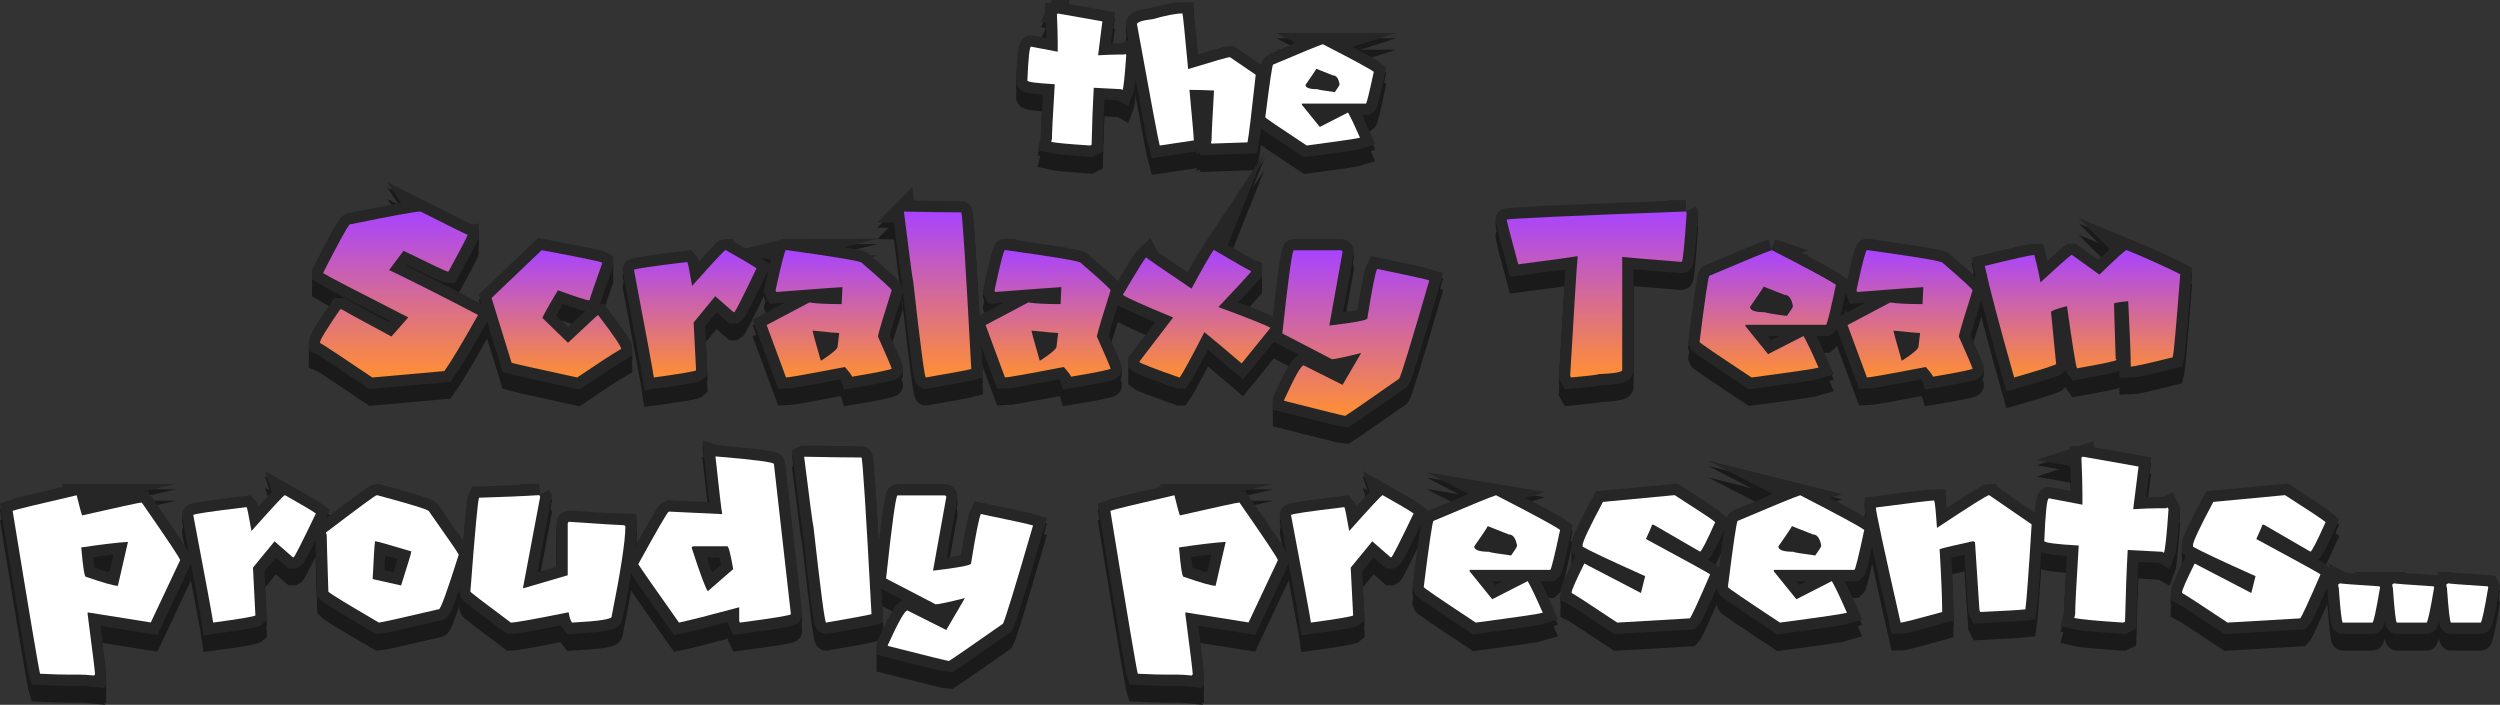 <svg version="1.1" xmlns="http://www.w3.org/2000/svg" xmlns:xlink="http://www.w3.org/1999/xlink" width="276.842" height="78.047" viewBox="0,0,276.842,78.047"><rect x="0" y="0" width="276.842" height="78.047" fill="#333333" stroke="none"/><defs><linearGradient x1="151.723" y1="169.438" x2="151.723" y2="187.819" gradientUnits="userSpaceOnUse" id="color-1"><stop offset="0" stop-color="#a843ff"/><stop offset="1" stop-color="#ff8f33"/></linearGradient><linearGradient x1="169.144" y1="173.719" x2="169.144" y2="187.819" gradientUnits="userSpaceOnUse" id="color-2"><stop offset="0" stop-color="#a843ff"/><stop offset="1" stop-color="#ff8f33"/></linearGradient><linearGradient x1="184.522" y1="173.705" x2="184.522" y2="187.819" gradientUnits="userSpaceOnUse" id="color-3"><stop offset="0" stop-color="#a843ff"/><stop offset="1" stop-color="#ff8f33"/></linearGradient><linearGradient x1="199.35" y1="173.705" x2="199.35" y2="187.819" gradientUnits="userSpaceOnUse" id="color-4"><stop offset="0" stop-color="#a843ff"/><stop offset="1" stop-color="#ff8f33"/></linearGradient><linearGradient x1="211.359" y1="169.452" x2="211.359" y2="187.819" gradientUnits="userSpaceOnUse" id="color-5"><stop offset="0" stop-color="#a843ff"/><stop offset="1" stop-color="#ff8f33"/></linearGradient><linearGradient x1="223.594" y1="173.705" x2="223.594" y2="187.819" gradientUnits="userSpaceOnUse" id="color-6"><stop offset="0" stop-color="#a843ff"/><stop offset="1" stop-color="#ff8f33"/></linearGradient><linearGradient x1="240.046" y1="173.705" x2="240.046" y2="187.819" gradientUnits="userSpaceOnUse" id="color-7"><stop offset="0" stop-color="#a843ff"/><stop offset="1" stop-color="#ff8f33"/></linearGradient><linearGradient x1="257.671" y1="173.733" x2="257.671" y2="192.072" gradientUnits="userSpaceOnUse" id="color-8"><stop offset="0" stop-color="#a843ff"/><stop offset="1" stop-color="#ff8f33"/></linearGradient><linearGradient x1="284.338" y1="169.438" x2="284.338" y2="187.819" gradientUnits="userSpaceOnUse" id="color-9"><stop offset="0" stop-color="#a843ff"/><stop offset="1" stop-color="#ff8f33"/></linearGradient><linearGradient x1="303.284" y1="173.719" x2="303.284" y2="187.819" gradientUnits="userSpaceOnUse" id="color-10"><stop offset="0" stop-color="#a843ff"/><stop offset="1" stop-color="#ff8f33"/></linearGradient><linearGradient x1="319.044" y1="173.705" x2="319.044" y2="187.819" gradientUnits="userSpaceOnUse" id="color-11"><stop offset="0" stop-color="#a843ff"/><stop offset="1" stop-color="#ff8f33"/></linearGradient><linearGradient x1="338.146" y1="173.705" x2="338.146" y2="187.819" gradientUnits="userSpaceOnUse" id="color-12"><stop offset="0" stop-color="#a843ff"/><stop offset="1" stop-color="#ff8f33"/></linearGradient></defs><g transform="translate(-107.532,-146.02)"><g data-paper-data="{&quot;isPaintingLayer&quot;:true}" fill-rule="nonzero" stroke-linecap="butt" stroke-linejoin="miter" stroke-miterlimit="10" stroke-dasharray="" stroke-dashoffset="0" style="mix-blend-mode: normal"><g data-paper-data="{&quot;origPos&quot;:null}" fill="none" stroke="#1a1a1a" stroke-width="2.5"><g data-paper-data="{&quot;origPos&quot;:null}" id="flowRoot815"><path d="M154.083,170.026c3.391,1.709 5.129,2.572 5.228,2.572c0,0.155 -0.707,1.511 -2.119,4.083h-0.098c-0.114,0 -1.738,-0.763 -4.875,-2.302l-1.596,2.133c2.699,1.3 5.99,2.953 9.847,4.973c-1.751,3.122 -2.995,5.185 -3.73,6.216l-7.982,0.707c-3.645,-2.458 -5.566,-3.73 -5.778,-3.814v-0.099c0,-0.268 0.734,-1.469 2.218,-3.631h0.184c0.579,0.354 2.416,1.356 5.496,3.01l1.865,-2.119c-5.665,-2.883 -8.802,-4.507 -9.409,-4.889v-0.085c1.795,-3.504 2.783,-5.284 2.939,-5.326c4.676,-0.947 7.29,-1.427 7.812,-1.427z" data-paper-data="{&quot;origPos&quot;:null}" id="path825"/><path d="M167.519,174.307c4.252,0.805 6.471,1.257 6.668,1.37v0.17c-0.918,2.585 -1.37,3.913 -1.37,4.012h-0.085c-0.24,0 -1.371,-0.367 -3.419,-1.102c-1.144,1.907 -1.709,2.939 -1.709,3.066l2.825,2.742c2.19,-2.049 3.292,-3.08 3.334,-3.08c1.71,2.232 2.558,3.49 2.558,3.758c-0.933,0.537 -2.558,1.596 -4.875,3.165c-4.478,-0.975 -6.909,-1.512 -7.262,-1.625l-2.218,-7.177z" data-paper-data="{&quot;origPos&quot;:null}" id="path827"/><path d="M187.877,174.293c1.865,1.046 3.009,1.724 3.433,2.035c-1.526,3.178 -2.345,4.789 -2.458,4.846h-0.099l-2.02,-1.766l-2.388,2.91l0.268,5.298c-0.127,0.114 -1.681,0.382 -4.676,0.791c-0.114,-0.805 -0.848,-4.776 -2.204,-11.91c0,-0.113 1.964,-0.409 5.906,-0.876c0.07,0.071 0.24,0.961 0.537,2.642c2.36,-2.642 3.589,-3.971 3.701,-3.971z" data-paper-data="{&quot;origPos&quot;:null}" id="path829"/><path d="M194.574,174.293c5.595,0.778 8.392,1.243 8.392,1.427c2.204,1.893 3.307,2.91 3.307,3.038c-0.89,2.797 -1.399,4.493 -1.526,5.1c0.89,1.992 1.399,3.179 1.526,3.56c0,0.113 -1.455,0.409 -4.38,0.904c-0.043,-0.156 -0.311,-0.523 -0.805,-1.074c-4.027,0.778 -6.202,1.159 -6.513,1.159l-2.148,-5.806l4.733,-2.501c0.763,0.127 1.949,0.184 3.575,0.184c0,-0.212 0.028,-0.834 0.085,-1.879c-0.268,0 -2.713,0.184 -7.318,0.537l-0.085,-0.184c0.636,-2.981 1.032,-4.465 1.159,-4.465zM197.513,183.217c0,0.098 0.297,1.201 0.904,3.306h0.085c1.186,-0.777 1.78,-1.285 1.78,-1.526l0.183,-1.512c-0.226,0 -1.215,-0.085 -2.953,-0.268z" id="path831"/><path d="M207.629,170.04c2.882,0.057 5.001,0.085 6.343,0.085c0.127,0 0.495,5.778 1.116,17.349c-0.48,0.127 -2.161,0.438 -5.03,0.932c-0.141,0 -0.608,-3.546 -1.398,-10.624c-0.071,-0.17 -0.41,-2.755 -1.031,-7.743z" data-paper-data="{&quot;origPos&quot;:null}" id="path833"/><path d="M218.819,174.293c5.595,0.778 8.392,1.243 8.392,1.427c2.204,1.893 3.306,2.91 3.306,3.038c-0.89,2.797 -1.398,4.493 -1.526,5.1c0.89,1.992 1.399,3.179 1.526,3.56c0,0.113 -1.455,0.409 -4.379,0.904c-0.043,-0.156 -0.311,-0.523 -0.806,-1.074c-4.026,0.778 -6.202,1.159 -6.513,1.159l-2.148,-5.806l4.733,-2.501c0.762,0.127 1.949,0.184 3.574,0.184c0,-0.212 0.028,-0.834 0.085,-1.879c-0.268,0 -2.713,0.184 -7.318,0.537l-0.085,-0.184c0.636,-2.981 1.032,-4.465 1.159,-4.465zM221.757,183.217c0,0.098 0.297,1.201 0.904,3.306h0.085c1.187,-0.777 1.78,-1.285 1.78,-1.526l0.184,-1.512c-0.226,0 -1.215,-0.085 -2.953,-0.268z" id="path835"/><path d="M241.918,174.293h0.056c2.515,1.484 3.871,2.247 4.069,2.317v0.127c-0.65,0.749 -1.85,2.035 -3.589,3.871c3.419,1.272 5.341,2.034 5.765,2.302l-3.193,3.942c-2.161,-1.851 -3.532,-2.995 -4.125,-3.462c-1.455,2.84 -2.373,4.521 -2.727,5.016h-0.056c-2.698,-0.947 -4.168,-1.512 -4.408,-1.696v-0.07l3.73,-4.875c-3.461,-1.427 -5.327,-2.274 -5.567,-2.514c1.526,-2.585 2.388,-3.971 2.572,-4.14c0.028,0.071 1.709,1.215 5.03,3.461c1.173,-2.176 1.992,-3.602 2.444,-4.281z" data-paper-data="{&quot;origPos&quot;:null}" id="path837"/><path d="M256.004,174.321c0.127,0.014 0.198,0.085 0.198,0.198l-1.469,8.138c2.812,-0.325 4.21,-0.593 4.21,-0.791c0.523,-3.264 0.89,-5.086 1.088,-5.482c3.476,0.721 5.397,1.144 5.778,1.272c-2.02,6.965 -3.136,10.582 -3.334,10.879c-3.546,2.486 -5.538,3.857 -5.976,4.125c-0.127,0 -2.387,-0.551 -6.767,-1.667v-0.098c1.158,-2.558 1.879,-3.829 2.161,-3.829l4.309,2.161l2.063,-3.532c-1.851,0.467 -2.939,0.692 -3.236,0.692l-5.496,-2.854c0.664,-6.146 1.088,-9.212 1.272,-9.212z" data-paper-data="{&quot;origPos&quot;:null}" id="path839"/><path d="M294.221,170.026l0.085,0.184c-0.24,3.602 -0.424,5.397 -0.551,5.397h-0.085c-3.885,-0.311 -6.061,-0.495 -6.499,-0.551v12.532c0,0.226 -0.89,0.382 -2.656,0.452c0,0.071 -1.003,0.184 -3.009,0.367l-0.099,-0.184c0.438,-7.474 0.707,-11.896 0.833,-13.252c-1.483,0.24 -3.687,0.537 -6.583,0.904c-0.862,-3.207 -1.286,-4.846 -1.286,-4.931c0,-0.127 6.612,-0.424 19.851,-0.918z" data-paper-data="{&quot;origPos&quot;:null}" id="path841"/><path d="M303.743,174.307c4.266,2.19 6.626,3.476 7.093,3.843c-0.608,2.868 -0.975,4.337 -1.088,4.423h-8.929v0.155l2.501,3.095l3.928,-2.007c0.381,0.664 0.946,1.837 1.667,3.504c-0.338,0.113 -2.811,0.48 -7.417,1.088c-3.814,-2.515 -5.736,-3.829 -5.764,-3.928c0.608,-4.888 0.974,-7.332 1.088,-7.332c3.984,-1.696 6.287,-2.642 6.923,-2.84zM302.825,178.342c-0.07,0.184 -0.579,0.932 -1.497,2.247c0,0.396 0.551,0.593 1.667,0.593c0,0.056 0.805,0.198 2.416,0.41c0.438,-0.608 0.664,-0.975 0.664,-1.074c-0.142,-0.833 -0.452,-1.257 -0.919,-1.257z" id="path843"/><path d="M314.269,174.293c5.594,0.778 8.392,1.243 8.392,1.427c2.204,1.893 3.306,2.91 3.306,3.038c-0.89,2.797 -1.399,4.493 -1.526,5.1c0.89,1.992 1.399,3.179 1.526,3.56c0,0.113 -1.455,0.409 -4.38,0.904c-0.043,-0.156 -0.311,-0.523 -0.805,-1.074c-4.027,0.778 -6.203,1.159 -6.513,1.159l-2.148,-5.806l4.733,-2.501c0.763,0.127 1.949,0.184 3.574,0.184c0,-0.212 0.028,-0.834 0.085,-1.879c-0.268,0 -2.713,0.184 -7.318,0.537l-0.085,-0.184c0.636,-2.981 1.032,-4.465 1.159,-4.465zM317.207,183.217c0,0.098 0.297,1.201 0.904,3.306h0.085c1.187,-0.777 1.78,-1.285 1.78,-1.526l0.184,-1.512c-0.226,0 -1.215,-0.085 -2.953,-0.268z" id="path845"/><path d="M343.02,174.293c2.303,0.947 4.281,1.851 5.947,2.684c-0.438,5.609 -0.706,8.675 -0.833,9.198c-2.769,0.692 -4.323,1.032 -4.648,1.032c0,-1.229 -0.098,-3.645 -0.282,-7.248c-1.046,0.099 -1.568,0.198 -1.568,0.268c0,0.354 0.056,2.402 0.184,6.132c0.056,0 0.085,0.028 0.085,0.099c0,0.113 -1.455,0.424 -4.365,0.932c-0.127,-0.155 -0.495,-2.444 -1.116,-6.881c-1.173,0.297 -1.766,0.523 -1.766,0.65l0.565,5.764c-0.113,0.127 -1.667,0.622 -4.648,1.484c-1.738,-6.132 -2.812,-10.243 -3.249,-12.348c3.263,-0.806 5.1,-1.215 5.482,-1.215c0.438,1.709 0.649,2.699 0.649,2.967h0.099c1.596,-1.47 2.698,-2.459 3.334,-2.967h0.099l2.966,2.133h0.099c1.851,-1.794 2.84,-2.684 2.967,-2.684z" data-paper-data="{&quot;origPos&quot;:null}" id="path847"/><path d="M116.021,201.451c0.297,1.201 0.495,1.949 0.608,2.232c4.168,-0.947 6.358,-1.427 6.598,-1.427c2.84,4.083 4.253,6.202 4.253,6.386l-3.249,6.894l-6.993,-1.116v0.212c0.551,4.196 0.82,6.414 0.82,6.683c-0.071,0 -0.099,0.028 -0.099,0.098c-0.679,-0.07 -1.187,-0.098 -1.526,-0.098h-1.215c-0.707,0 -1.795,-0.029 -3.249,-0.099c-0.127,-0.396 -1.144,-6.414 -3.038,-18.042c0.326,-0.127 2.684,-0.706 7.093,-1.723zM116.53,207.229c0.184,2.161 0.354,3.249 0.509,3.249c1.936,0.664 3.108,1.003 3.547,1.003l1.116,-4.86h-0.099c-1.102,0.071 -2.797,0.268 -5.072,0.608z" id="path849"/><path d="M139.078,201.437c1.865,1.045 3.009,1.724 3.433,2.035c-1.526,3.178 -2.345,4.789 -2.458,4.846h-0.099l-2.02,-1.766l-2.388,2.911l0.268,5.298c-0.127,0.113 -1.681,0.381 -4.676,0.791c-0.114,-0.805 -0.848,-4.776 -2.204,-11.91c0,-0.113 1.964,-0.409 5.906,-0.876c0.07,0.071 0.24,0.961 0.537,2.642c2.36,-2.642 3.589,-3.97 3.702,-3.97z" data-paper-data="{&quot;origPos&quot;:null}" id="path851"/><path d="M149.321,201.451c3.575,0.961 5.482,1.54 5.694,1.751c1.964,2.783 3.08,4.394 3.32,4.818c-1.272,4.026 -2.006,6.047 -2.19,6.047c-4.238,0.989 -6.457,1.484 -6.654,1.484c-3.504,-2.049 -5.369,-3.179 -5.595,-3.419c-0.127,-3.801 -0.184,-5.906 -0.184,-6.301c-0.056,-0.113 -0.085,-0.197 -0.085,-0.254c3.617,-2.755 5.482,-4.125 5.609,-4.125zM149.053,206.622c-0.056,0.381 -0.141,1.752 -0.254,4.112l3.15,0.706c0.749,-2.36 1.131,-3.617 1.131,-3.772c-2.501,-0.749 -3.843,-1.13 -4.027,-1.13z" id="path853"/><path d="M167.25,201.437l0.099,0.184l-1.908,10.116h0.099l4.86,-1.427v-5.722c0.014,-0.127 0.085,-0.198 0.184,-0.198c3.659,0.255 5.694,0.381 6.103,0.381c0,0.071 0.028,0.099 0.099,0.099c0,1.611 -0.508,4.945 -1.526,10.017c0,0.297 -1.455,0.509 -4.38,0.664c-0.156,-0.184 -0.283,-0.565 -0.381,-1.144c-3.744,0.762 -5.877,1.144 -6.4,1.144c-2.981,-2.219 -4.478,-3.363 -4.478,-3.433c0.508,-6.683 0.833,-10.144 0.961,-10.398h0.085c2.388,-0.071 4.577,-0.155 6.583,-0.283z" data-paper-data="{&quot;origPos&quot;:null}" id="path855"/><path d="M186.761,197.156h0.085c4.253,0.353 6.386,0.636 6.386,0.833l1.879,16.629c0,0.127 -1.879,0.438 -5.637,0.932l-0.085,-0.184v-1.512c-3.236,0.876 -5.468,1.441 -6.669,1.696c-2.868,-4.055 -4.365,-6.202 -4.507,-6.471c2.105,-3.829 3.235,-5.778 3.377,-5.82l5.919,0.282c-0.127,-0.72 -0.367,-2.854 -0.749,-6.386zM184.133,207.286c0.947,2.91 1.54,4.507 1.78,4.789l2.812,-2.444c-0.297,-1.681 -0.509,-2.529 -0.65,-2.529h-3.759c-0.127,0.014 -0.184,0.085 -0.184,0.184z" id="path857"/><path d="M196.58,197.184c2.883,0.056 5.001,0.085 6.344,0.085c0.127,0 0.494,5.779 1.116,17.35c-0.48,0.127 -2.161,0.438 -5.03,0.932c-0.142,0 -0.608,-3.547 -1.399,-10.625c-0.07,-0.169 -0.409,-2.755 -1.032,-7.742z" data-paper-data="{&quot;origPos&quot;:null}" id="path859"/><path d="M212.122,201.465c0.127,0.014 0.198,0.085 0.198,0.198l-1.469,8.138c2.812,-0.326 4.21,-0.594 4.21,-0.791c0.523,-3.264 0.89,-5.086 1.088,-5.482c3.476,0.72 5.397,1.144 5.778,1.271c-2.02,6.965 -3.137,10.582 -3.334,10.88c-3.546,2.486 -5.538,3.857 -5.976,4.125c-0.127,0 -2.387,-0.551 -6.767,-1.667v-0.099c1.158,-2.557 1.879,-3.829 2.161,-3.829l4.309,2.162l2.063,-3.532c-1.851,0.466 -2.939,0.692 -3.236,0.692l-5.496,-2.855c0.664,-6.146 1.088,-9.211 1.272,-9.211z" data-paper-data="{&quot;origPos&quot;:null}" id="path861"/><path d="M237.581,201.451c0.297,1.201 0.495,1.949 0.608,2.232c4.168,-0.947 6.358,-1.427 6.598,-1.427c2.84,4.083 4.253,6.202 4.253,6.386l-3.249,6.894l-6.994,-1.116v0.212c0.55,4.196 0.82,6.414 0.82,6.683c-0.071,0 -0.099,0.028 -0.099,0.098c-0.678,-0.07 -1.187,-0.098 -1.526,-0.098h-1.215c-0.707,0 -1.795,-0.029 -3.249,-0.099c-0.127,-0.396 -1.144,-6.414 -3.038,-18.042c0.325,-0.127 2.684,-0.706 7.092,-1.723zM238.089,207.229c0.184,2.161 0.353,3.249 0.509,3.249c1.936,0.664 3.108,1.003 3.547,1.003l1.116,-4.86h-0.099c-1.102,0.071 -2.797,0.268 -5.072,0.608z" id="path863"/><path d="M260.638,201.437c1.865,1.045 3.009,1.724 3.433,2.035c-1.526,3.178 -2.345,4.789 -2.458,4.846h-0.099l-2.02,-1.766l-2.388,2.911l0.268,5.298c-0.127,0.113 -1.681,0.381 -4.676,0.791c-0.113,-0.805 -0.847,-4.776 -2.203,-11.91c0,-0.113 1.963,-0.409 5.906,-0.876c0.07,0.071 0.24,0.961 0.537,2.642c2.36,-2.642 3.589,-3.97 3.701,-3.97z" data-paper-data="{&quot;origPos&quot;:null}" id="path865"/><path d="M273.198,201.451c4.267,2.19 6.626,3.475 7.093,3.843c-0.608,2.868 -0.975,4.337 -1.088,4.422h-8.929v0.156l2.501,3.094l3.928,-2.007c0.381,0.664 0.947,1.837 1.667,3.504c-0.339,0.113 -2.812,0.48 -7.417,1.088c-3.815,-2.515 -5.736,-3.829 -5.764,-3.928c0.608,-4.888 0.975,-7.333 1.088,-7.333c3.984,-1.695 6.287,-2.642 6.923,-2.839zM272.28,204.87c-0.071,0.184 -0.579,0.932 -1.498,2.247c0,0.396 0.551,0.593 1.667,0.593c0,0.056 0.805,0.197 2.416,0.409c0.438,-0.607 0.664,-0.974 0.664,-1.073c-0.141,-0.833 -0.452,-1.257 -0.919,-1.257z" id="path867"/><path d="M292.977,201.437c2.713,1.738 4.21,2.727 4.493,2.995c-0.975,2.175 -1.54,3.263 -1.681,3.263l-5.143,-2.981h-0.184c0,0.099 -0.226,0.622 -0.663,1.583c4.732,2.557 7.106,3.857 7.106,3.927c-1.328,3.066 -2.077,4.691 -2.247,4.86l-8.039,0.467c-3.122,-2.077 -4.804,-3.165 -5.044,-3.277v-0.085c0,-0.24 0.467,-1.3 1.399,-3.178l6.273,3.264l0.466,-1.866c-3.885,-1.738 -6.188,-2.825 -6.923,-3.263v-0.198c0,-0.353 0.749,-1.949 2.246,-4.761z" data-paper-data="{&quot;origPos&quot;:null}" id="path869"/><path d="M306.88,201.451c4.266,2.19 6.626,3.475 7.093,3.843c-0.608,2.868 -0.975,4.337 -1.088,4.422h-8.929v0.156l2.501,3.094l3.928,-2.007c0.381,0.664 0.946,1.837 1.667,3.504c-0.339,0.113 -2.811,0.48 -7.417,1.088c-3.814,-2.515 -5.736,-3.829 -5.764,-3.928c0.607,-4.888 0.974,-7.333 1.087,-7.333c3.984,-1.695 6.288,-2.642 6.923,-2.839zM305.961,204.87c-0.07,0.184 -0.579,0.932 -1.497,2.247c0,0.396 0.551,0.593 1.667,0.593c0,0.056 0.805,0.197 2.415,0.409c0.438,-0.607 0.664,-0.974 0.664,-1.073c-0.141,-0.833 -0.452,-1.257 -0.918,-1.257z" id="path871"/><path d="M327.804,201.437l4.705,3.236c-0.326,5.369 -0.566,8.505 -0.693,9.409c-0.55,0.07 -2.203,0.169 -4.987,0.297l-0.099,-0.198l-0.494,-7.544l-0.198,-0.099c-1.794,0.381 -3.037,0.678 -3.716,0.876c0.184,3.207 0.283,5.538 0.283,6.965c-2.812,0.777 -4.337,1.172 -4.606,1.172c-1.823,-8.039 -2.741,-12.291 -2.741,-12.744c3.97,-0.523 6.131,-0.778 6.47,-0.778v0.099c0.071,0.043 0.17,1.032 0.297,2.939c3.645,-2.416 5.567,-3.631 5.779,-3.631z" data-paper-data="{&quot;origPos&quot;:null}" id="path873"/><path d="M338.132,197.17l6.217,1.102l-0.594,4.719c1.23,-0.07 2.134,-0.098 2.713,-0.098h0.904l0.198,-0.099l0.099,0.197c-0.198,2.868 -0.367,4.479 -0.509,4.832l-0.197,-0.113c-0.141,0 -1.413,-0.071 -3.814,-0.198c-0.127,2.219 -0.226,4.86 -0.297,7.94l-0.198,0.099c-3.037,-0.198 -4.846,-0.367 -5.425,-0.509l0.099,-0.396c0,-0.82 0.127,-3.363 0.396,-7.629c-2.543,-0.141 -3.815,-0.311 -3.815,-0.509c0.127,-3.151 0.297,-4.719 0.508,-4.719l3.716,0.707v-1.215c0,-0.989 -0.043,-2.331 -0.113,-4.013c0.07,0 0.113,-0.028 0.113,-0.098z" data-paper-data="{&quot;origPos&quot;:null}" id="path875"/><path d="M360.567,201.437c2.713,1.738 4.21,2.727 4.493,2.995c-0.975,2.175 -1.54,3.263 -1.682,3.263l-5.143,-2.981h-0.184c0,0.099 -0.226,0.622 -0.664,1.583c4.733,2.557 7.106,3.857 7.106,3.927c-1.328,3.066 -2.077,4.691 -2.246,4.86l-8.04,0.467c-3.122,-2.077 -4.803,-3.165 -5.043,-3.277v-0.085c0,-0.24 0.466,-1.3 1.398,-3.178l6.273,3.264l0.467,-1.866c-3.885,-1.738 -6.188,-2.825 -6.923,-3.263v-0.198c0,-0.353 0.749,-1.949 2.246,-4.761z" data-paper-data="{&quot;origPos&quot;:null}" id="path877"/><path d="M366.628,211.199c0.071,0.043 1.54,0.155 4.408,0.339l0.056,0.113c-0.438,2.6 -0.72,3.9 -0.848,3.9h-3.277c-0.113,0 -0.268,-1.3 -0.452,-3.9c-0.042,0 -0.056,-0.113 -0.056,-0.339c0.113,-0.042 0.169,-0.07 0.169,-0.113z" data-paper-data="{&quot;origPos&quot;:null}" id="path879"/><path d="M372.619,211.199c0.07,0.043 1.54,0.155 4.407,0.339l0.057,0.113c-0.438,2.6 -0.721,3.9 -0.848,3.9h-3.278c-0.113,0 -0.268,-1.3 -0.452,-3.9c-0.042,0 -0.056,-0.113 -0.056,-0.339c0.114,-0.042 0.17,-0.07 0.17,-0.113z" data-paper-data="{&quot;origPos&quot;:null}" id="path881"/><path d="M378.609,211.199c0.071,0.043 1.54,0.155 4.408,0.339l0.056,0.113c-0.438,2.6 -0.721,3.9 -0.848,3.9h-3.278c-0.114,0 -0.268,-1.3 -0.452,-3.9c-0.043,0 -0.056,-0.113 -0.056,-0.339c0.113,-0.042 0.169,-0.07 0.169,-0.113z" data-paper-data="{&quot;origPos&quot;:null}" id="path883"/></g><path d="M224.66,148.099l4.945,0.877l-0.472,3.754c0.982,-0.053 1.702,-0.079 2.158,-0.079h0.72l0.157,-0.079l0.079,0.158c-0.158,2.278 -0.292,3.559 -0.404,3.844l-0.158,-0.09c-0.112,0 -1.123,-0.052 -3.035,-0.157c-0.105,1.76 -0.184,3.866 -0.236,6.316l-0.158,0.079c-2.412,-0.158 -3.851,-0.292 -4.316,-0.404l0.079,-0.316c0,-0.651 0.105,-2.675 0.314,-6.068c-2.022,-0.113 -3.035,-0.248 -3.035,-0.406c0.105,-2.502 0.24,-3.754 0.406,-3.754l2.956,0.562v-0.967c0,-0.787 -0.031,-1.851 -0.09,-3.193c0.059,0 0.09,-0.026 0.09,-0.078z" data-paper-data="{&quot;origPos&quot;:null}" id="path3952"/><path d="M238.472,148.099c0.046,0.067 0.255,2.12 0.63,6.158c2.892,-0.884 4.432,-1.326 4.619,-1.326l2.866,1.956c-0.465,4.27 -0.768,6.766 -0.91,7.485l-3.979,0.136c0,-0.046 -0.026,-0.068 -0.078,-0.068l0.078,-0.281c0,-0.607 0.09,-2.45 0.27,-5.529c-1.094,-0.046 -1.906,-0.068 -2.439,-0.068h-0.281c0.323,3.424 0.483,5.29 0.483,5.597l-3.776,0.562c-0.143,-0.48 -0.982,-4.957 -2.518,-13.432c0,-0.24 0.585,-0.428 1.754,-0.562c1.476,-0.419 2.57,-0.629 3.281,-0.629z" data-paper-data="{&quot;origPos&quot;:null}" id="path3954"/><path d="M254.018,151.504c3.395,1.746 5.275,2.766 5.642,3.058c-0.486,2.278 -0.774,3.45 -0.864,3.517h-7.104v0.125l1.99,2.461l3.124,-1.597c0.308,0.533 0.75,1.461 1.327,2.788c-0.27,0.09 -2.237,0.379 -5.901,0.866c-3.035,-2.001 -4.564,-3.042 -4.586,-3.125c0.487,-3.889 0.776,-5.834 0.866,-5.834c3.169,-1.348 5.005,-2.101 5.507,-2.259zM253.288,154.224c-0.06,0.15 -0.458,0.746 -1.192,1.787c0,0.316 0.443,0.472 1.327,0.472c0,0.046 0.64,0.154 1.921,0.326c0.353,-0.487 0.529,-0.771 0.529,-0.853c-0.112,-0.667 -0.356,-1 -0.731,-1z" data-paper-data="{&quot;origPos&quot;:null}" id="path3956"/></g><g data-paper-data="{&quot;origPos&quot;:null}" fill="none" stroke="#1a1a1a" stroke-width="2.5"><g data-paper-data="{&quot;origPos&quot;:null}" id="flowRoot815"><path d="M154.083,171.294c3.391,1.709 5.129,2.572 5.228,2.572c0,0.155 -0.707,1.511 -2.119,4.083h-0.098c-0.114,0 -1.738,-0.763 -4.875,-2.302l-1.596,2.133c2.699,1.3 5.99,2.953 9.847,4.973c-1.751,3.122 -2.995,5.185 -3.73,6.216l-7.982,0.707c-3.645,-2.458 -5.566,-3.73 -5.778,-3.814v-0.099c0,-0.268 0.734,-1.469 2.218,-3.631h0.184c0.579,0.354 2.416,1.356 5.496,3.01l1.865,-2.119c-5.665,-2.883 -8.802,-4.507 -9.409,-4.889v-0.085c1.795,-3.504 2.783,-5.284 2.939,-5.326c4.676,-0.947 7.29,-1.427 7.812,-1.427z" data-paper-data="{&quot;origPos&quot;:null}" id="path825"/><path d="M167.519,175.575c4.252,0.805 6.471,1.257 6.668,1.37v0.17c-0.918,2.585 -1.37,3.913 -1.37,4.012h-0.085c-0.24,0 -1.371,-0.367 -3.419,-1.102c-1.144,1.907 -1.709,2.939 -1.709,3.066l2.825,2.742c2.19,-2.049 3.292,-3.08 3.334,-3.08c1.71,2.232 2.558,3.49 2.558,3.758c-0.933,0.537 -2.558,1.596 -4.875,3.165c-4.478,-0.975 -6.909,-1.512 -7.262,-1.625l-2.218,-7.177z" data-paper-data="{&quot;origPos&quot;:null}" id="path827"/><path d="M187.877,175.56c1.865,1.046 3.009,1.724 3.433,2.035c-1.526,3.178 -2.345,4.789 -2.458,4.846h-0.099l-2.02,-1.766l-2.388,2.91l0.268,5.298c-0.127,0.114 -1.681,0.382 -4.676,0.791c-0.114,-0.805 -0.848,-4.776 -2.204,-11.91c0,-0.113 1.964,-0.409 5.906,-0.876c0.07,0.071 0.24,0.961 0.537,2.642c2.36,-2.642 3.589,-3.971 3.701,-3.971z" data-paper-data="{&quot;origPos&quot;:null}" id="path829"/><path d="M194.574,175.56c5.595,0.778 8.392,1.243 8.392,1.427c2.204,1.893 3.307,2.91 3.307,3.038c-0.89,2.797 -1.399,4.493 -1.526,5.1c0.89,1.992 1.399,3.179 1.526,3.56c0,0.113 -1.455,0.409 -4.38,0.904c-0.043,-0.156 -0.311,-0.523 -0.805,-1.074c-4.027,0.778 -6.202,1.159 -6.513,1.159l-2.148,-5.806l4.733,-2.501c0.763,0.127 1.949,0.184 3.575,0.184c0,-0.212 0.028,-0.834 0.085,-1.879c-0.268,0 -2.713,0.184 -7.318,0.537l-0.085,-0.184c0.636,-2.981 1.032,-4.465 1.159,-4.465zM197.513,184.485c0,0.098 0.297,1.201 0.904,3.306h0.085c1.186,-0.777 1.78,-1.285 1.78,-1.526l0.183,-1.512c-0.226,0 -1.215,-0.085 -2.953,-0.268z" id="path831"/><path d="M207.629,171.308c2.882,0.057 5.001,0.085 6.343,0.085c0.127,0 0.495,5.778 1.116,17.349c-0.48,0.127 -2.161,0.438 -5.03,0.932c-0.141,0 -0.608,-3.546 -1.398,-10.624c-0.071,-0.17 -0.41,-2.755 -1.031,-7.743z" data-paper-data="{&quot;origPos&quot;:null}" id="path833"/><path d="M218.819,175.56c5.595,0.778 8.392,1.243 8.392,1.427c2.204,1.893 3.306,2.91 3.306,3.038c-0.89,2.797 -1.398,4.493 -1.526,5.1c0.89,1.992 1.399,3.179 1.526,3.56c0,0.113 -1.455,0.409 -4.379,0.904c-0.043,-0.156 -0.311,-0.523 -0.806,-1.074c-4.026,0.778 -6.202,1.159 -6.513,1.159l-2.148,-5.806l4.733,-2.501c0.762,0.127 1.949,0.184 3.574,0.184c0,-0.212 0.028,-0.834 0.085,-1.879c-0.268,0 -2.713,0.184 -7.318,0.537l-0.085,-0.184c0.636,-2.981 1.032,-4.465 1.159,-4.465zM221.757,184.485c0,0.098 0.297,1.201 0.904,3.306h0.085c1.187,-0.777 1.78,-1.285 1.78,-1.526l0.184,-1.512c-0.226,0 -1.215,-0.085 -2.953,-0.268z" id="path835"/><path d="M241.918,175.56h0.056c2.515,1.484 3.871,2.247 4.069,2.317v0.127c-0.65,0.749 -1.85,2.035 -3.589,3.871c3.419,1.272 5.341,2.034 5.765,2.302l-3.193,3.942c-2.161,-1.851 -3.532,-2.995 -4.125,-3.462c-1.455,2.84 -2.373,4.521 -2.727,5.016h-0.056c-2.698,-0.947 -4.168,-1.512 -4.408,-1.696v-0.07l3.73,-4.875c-3.461,-1.427 -5.327,-2.274 -5.567,-2.514c1.526,-2.585 2.388,-3.971 2.572,-4.14c0.028,0.071 1.709,1.215 5.03,3.461c1.173,-2.176 1.992,-3.602 2.444,-4.281z" data-paper-data="{&quot;origPos&quot;:null}" id="path837"/><path d="M256.004,175.588c0.127,0.014 0.198,0.085 0.198,0.198l-1.469,8.138c2.812,-0.325 4.21,-0.593 4.21,-0.791c0.523,-3.264 0.89,-5.086 1.088,-5.482c3.476,0.721 5.397,1.144 5.778,1.272c-2.02,6.965 -3.136,10.582 -3.334,10.879c-3.546,2.486 -5.538,3.857 -5.976,4.125c-0.127,0 -2.387,-0.551 -6.767,-1.667v-0.098c1.158,-2.558 1.879,-3.829 2.161,-3.829l4.309,2.161l2.063,-3.532c-1.851,0.467 -2.939,0.692 -3.236,0.692l-5.496,-2.854c0.664,-6.146 1.088,-9.212 1.272,-9.212z" data-paper-data="{&quot;origPos&quot;:null}" id="path839"/><path d="M294.221,171.294l0.085,0.184c-0.24,3.602 -0.424,5.397 -0.551,5.397h-0.085c-3.885,-0.311 -6.061,-0.495 -6.499,-0.551v12.532c0,0.226 -0.89,0.382 -2.656,0.452c0,0.071 -1.003,0.184 -3.009,0.367l-0.099,-0.184c0.438,-7.474 0.707,-11.896 0.833,-13.252c-1.483,0.24 -3.687,0.537 -6.583,0.904c-0.862,-3.207 -1.286,-4.846 -1.286,-4.931c0,-0.127 6.612,-0.424 19.851,-0.918z" data-paper-data="{&quot;origPos&quot;:null}" id="path841"/><path d="M303.743,175.575c4.266,2.19 6.626,3.476 7.093,3.843c-0.608,2.868 -0.975,4.337 -1.088,4.423h-8.929v0.155l2.501,3.095l3.928,-2.007c0.381,0.664 0.946,1.837 1.667,3.504c-0.338,0.113 -2.811,0.48 -7.417,1.088c-3.814,-2.515 -5.736,-3.829 -5.764,-3.928c0.608,-4.888 0.974,-7.332 1.088,-7.332c3.984,-1.696 6.287,-2.642 6.923,-2.84zM302.825,179.61c-0.07,0.184 -0.579,0.932 -1.497,2.247c0,0.396 0.551,0.593 1.667,0.593c0,0.056 0.805,0.198 2.416,0.41c0.438,-0.608 0.664,-0.975 0.664,-1.074c-0.142,-0.833 -0.452,-1.257 -0.919,-1.257z" id="path843"/><path d="M314.269,175.56c5.594,0.778 8.392,1.243 8.392,1.427c2.204,1.893 3.306,2.91 3.306,3.038c-0.89,2.797 -1.399,4.493 -1.526,5.1c0.89,1.992 1.399,3.179 1.526,3.56c0,0.113 -1.455,0.409 -4.38,0.904c-0.043,-0.156 -0.311,-0.523 -0.805,-1.074c-4.027,0.778 -6.203,1.159 -6.513,1.159l-2.148,-5.806l4.733,-2.501c0.763,0.127 1.949,0.184 3.574,0.184c0,-0.212 0.028,-0.834 0.085,-1.879c-0.268,0 -2.713,0.184 -7.318,0.537l-0.085,-0.184c0.636,-2.981 1.032,-4.465 1.159,-4.465zM317.207,184.485c0,0.098 0.297,1.201 0.904,3.306h0.085c1.187,-0.777 1.78,-1.285 1.78,-1.526l0.184,-1.512c-0.226,0 -1.215,-0.085 -2.953,-0.268z" id="path845"/><path d="M343.02,175.56c2.303,0.947 4.281,1.851 5.947,2.684c-0.438,5.609 -0.706,8.675 -0.833,9.198c-2.769,0.692 -4.323,1.032 -4.648,1.032c0,-1.229 -0.098,-3.645 -0.282,-7.248c-1.046,0.099 -1.568,0.198 -1.568,0.268c0,0.354 0.056,2.402 0.184,6.132c0.056,0 0.085,0.028 0.085,0.099c0,0.113 -1.455,0.424 -4.365,0.932c-0.127,-0.155 -0.495,-2.444 -1.116,-6.881c-1.173,0.297 -1.766,0.523 -1.766,0.65l0.565,5.764c-0.113,0.127 -1.667,0.622 -4.648,1.484c-1.738,-6.132 -2.812,-10.243 -3.249,-12.348c3.263,-0.806 5.1,-1.215 5.482,-1.215c0.438,1.709 0.649,2.699 0.649,2.967h0.099c1.596,-1.47 2.698,-2.459 3.334,-2.967h0.099l2.966,2.133h0.099c1.851,-1.794 2.84,-2.684 2.967,-2.684z" data-paper-data="{&quot;origPos&quot;:null}" id="path847"/><path d="M116.021,202.719c0.297,1.201 0.495,1.949 0.608,2.232c4.168,-0.947 6.358,-1.427 6.598,-1.427c2.84,4.083 4.253,6.202 4.253,6.386l-3.249,6.894l-6.993,-1.116v0.212c0.551,4.196 0.82,6.414 0.82,6.683c-0.071,0 -0.099,0.028 -0.099,0.098c-0.679,-0.07 -1.187,-0.098 -1.526,-0.098h-1.215c-0.707,0 -1.795,-0.029 -3.249,-0.099c-0.127,-0.396 -1.144,-6.414 -3.038,-18.042c0.326,-0.127 2.684,-0.706 7.093,-1.723zM116.53,208.497c0.184,2.161 0.354,3.249 0.509,3.249c1.936,0.664 3.108,1.003 3.547,1.003l1.116,-4.86h-0.099c-1.102,0.071 -2.797,0.268 -5.072,0.608z" id="path849"/><path d="M139.078,202.704c1.865,1.045 3.009,1.724 3.433,2.035c-1.526,3.178 -2.345,4.789 -2.458,4.846h-0.099l-2.02,-1.766l-2.388,2.911l0.268,5.298c-0.127,0.113 -1.681,0.381 -4.676,0.791c-0.114,-0.805 -0.848,-4.776 -2.204,-11.91c0,-0.113 1.964,-0.409 5.906,-0.876c0.07,0.071 0.24,0.961 0.537,2.642c2.36,-2.642 3.589,-3.97 3.702,-3.97z" data-paper-data="{&quot;origPos&quot;:null}" id="path851"/><path d="M149.321,202.719c3.575,0.961 5.482,1.54 5.694,1.751c1.964,2.783 3.08,4.394 3.32,4.818c-1.272,4.026 -2.006,6.047 -2.19,6.047c-4.238,0.989 -6.457,1.484 -6.654,1.484c-3.504,-2.049 -5.369,-3.179 -5.595,-3.419c-0.127,-3.801 -0.184,-5.906 -0.184,-6.301c-0.056,-0.113 -0.085,-0.197 -0.085,-0.254c3.617,-2.755 5.482,-4.125 5.609,-4.125zM149.053,207.889c-0.056,0.381 -0.141,1.752 -0.254,4.112l3.15,0.706c0.749,-2.36 1.131,-3.617 1.131,-3.772c-2.501,-0.749 -3.843,-1.13 -4.027,-1.13z" id="path853"/><path d="M167.25,202.704l0.099,0.184l-1.908,10.116h0.099l4.86,-1.427v-5.722c0.014,-0.127 0.085,-0.198 0.184,-0.198c3.659,0.255 5.694,0.381 6.103,0.381c0,0.071 0.028,0.099 0.099,0.099c0,1.611 -0.508,4.945 -1.526,10.017c0,0.297 -1.455,0.509 -4.38,0.664c-0.156,-0.184 -0.283,-0.565 -0.381,-1.144c-3.744,0.762 -5.877,1.144 -6.4,1.144c-2.981,-2.219 -4.478,-3.363 -4.478,-3.433c0.508,-6.683 0.833,-10.144 0.961,-10.398h0.085c2.388,-0.071 4.577,-0.155 6.583,-0.283z" data-paper-data="{&quot;origPos&quot;:null}" id="path855"/><path d="M186.761,198.423h0.085c4.253,0.353 6.386,0.636 6.386,0.833l1.879,16.629c0,0.127 -1.879,0.438 -5.637,0.932l-0.085,-0.184v-1.512c-3.236,0.876 -5.468,1.441 -6.669,1.696c-2.868,-4.055 -4.365,-6.202 -4.507,-6.471c2.105,-3.829 3.235,-5.778 3.377,-5.82l5.919,0.282c-0.127,-0.72 -0.367,-2.854 -0.749,-6.386zM184.133,208.553c0.947,2.91 1.54,4.507 1.78,4.789l2.812,-2.444c-0.297,-1.681 -0.509,-2.529 -0.65,-2.529h-3.759c-0.127,0.014 -0.184,0.085 -0.184,0.184z" id="path857"/><path d="M196.58,198.451c2.883,0.056 5.001,0.085 6.344,0.085c0.127,0 0.494,5.779 1.116,17.35c-0.48,0.127 -2.161,0.438 -5.03,0.932c-0.142,0 -0.608,-3.547 -1.399,-10.625c-0.07,-0.169 -0.409,-2.755 -1.032,-7.742z" data-paper-data="{&quot;origPos&quot;:null}" id="path859"/><path d="M212.122,202.732c0.127,0.014 0.198,0.085 0.198,0.198l-1.469,8.138c2.812,-0.326 4.21,-0.594 4.21,-0.791c0.523,-3.264 0.89,-5.086 1.088,-5.482c3.476,0.72 5.397,1.144 5.778,1.271c-2.02,6.965 -3.137,10.582 -3.334,10.88c-3.546,2.486 -5.538,3.857 -5.976,4.125c-0.127,0 -2.387,-0.551 -6.767,-1.667v-0.099c1.158,-2.557 1.879,-3.829 2.161,-3.829l4.309,2.162l2.063,-3.532c-1.851,0.466 -2.939,0.692 -3.236,0.692l-5.496,-2.855c0.664,-6.146 1.088,-9.211 1.272,-9.211z" data-paper-data="{&quot;origPos&quot;:null}" id="path861"/><path d="M237.581,202.719c0.297,1.201 0.495,1.949 0.608,2.232c4.168,-0.947 6.358,-1.427 6.598,-1.427c2.84,4.083 4.253,6.202 4.253,6.386l-3.249,6.894l-6.994,-1.116v0.212c0.55,4.196 0.82,6.414 0.82,6.683c-0.071,0 -0.099,0.028 -0.099,0.098c-0.678,-0.07 -1.187,-0.098 -1.526,-0.098h-1.215c-0.707,0 -1.795,-0.029 -3.249,-0.099c-0.127,-0.396 -1.144,-6.414 -3.038,-18.042c0.325,-0.127 2.684,-0.706 7.092,-1.723zM238.089,208.497c0.184,2.161 0.353,3.249 0.509,3.249c1.936,0.664 3.108,1.003 3.547,1.003l1.116,-4.86h-0.099c-1.102,0.071 -2.797,0.268 -5.072,0.608z" id="path863"/><path d="M260.638,202.704c1.865,1.045 3.009,1.724 3.433,2.035c-1.526,3.178 -2.345,4.789 -2.458,4.846h-0.099l-2.02,-1.766l-2.388,2.911l0.268,5.298c-0.127,0.113 -1.681,0.381 -4.676,0.791c-0.113,-0.805 -0.847,-4.776 -2.203,-11.91c0,-0.113 1.963,-0.409 5.906,-0.876c0.07,0.071 0.24,0.961 0.537,2.642c2.36,-2.642 3.589,-3.97 3.701,-3.97z" data-paper-data="{&quot;origPos&quot;:null}" id="path865"/><path d="M273.198,202.719c4.267,2.19 6.626,3.475 7.093,3.843c-0.608,2.868 -0.975,4.337 -1.088,4.422h-8.929v0.156l2.501,3.094l3.928,-2.007c0.381,0.664 0.947,1.837 1.667,3.504c-0.339,0.113 -2.812,0.48 -7.417,1.088c-3.815,-2.515 -5.736,-3.829 -5.764,-3.928c0.608,-4.888 0.975,-7.333 1.088,-7.333c3.984,-1.695 6.287,-2.642 6.923,-2.839zM272.28,206.137c-0.071,0.184 -0.579,0.932 -1.498,2.247c0,0.396 0.551,0.593 1.667,0.593c0,0.056 0.805,0.197 2.416,0.409c0.438,-0.607 0.664,-0.974 0.664,-1.073c-0.141,-0.833 -0.452,-1.257 -0.919,-1.257z" id="path867"/><path d="M292.977,202.704c2.713,1.738 4.21,2.727 4.493,2.995c-0.975,2.175 -1.54,3.263 -1.681,3.263l-5.143,-2.981h-0.184c0,0.099 -0.226,0.622 -0.663,1.583c4.732,2.557 7.106,3.857 7.106,3.927c-1.328,3.066 -2.077,4.691 -2.247,4.86l-8.039,0.467c-3.122,-2.077 -4.804,-3.165 -5.044,-3.277v-0.085c0,-0.24 0.467,-1.3 1.399,-3.178l6.273,3.264l0.466,-1.866c-3.885,-1.738 -6.188,-2.825 -6.923,-3.263v-0.198c0,-0.353 0.749,-1.949 2.246,-4.761z" data-paper-data="{&quot;origPos&quot;:null}" id="path869"/><path d="M306.88,202.719c4.266,2.19 6.626,3.475 7.093,3.843c-0.608,2.868 -0.975,4.337 -1.088,4.422h-8.929v0.156l2.501,3.094l3.928,-2.007c0.381,0.664 0.946,1.837 1.667,3.504c-0.339,0.113 -2.811,0.48 -7.417,1.088c-3.814,-2.515 -5.736,-3.829 -5.764,-3.928c0.607,-4.888 0.974,-7.333 1.087,-7.333c3.984,-1.695 6.288,-2.642 6.923,-2.839zM305.961,206.137c-0.07,0.184 -0.579,0.932 -1.497,2.247c0,0.396 0.551,0.593 1.667,0.593c0,0.056 0.805,0.197 2.415,0.409c0.438,-0.607 0.664,-0.974 0.664,-1.073c-0.141,-0.833 -0.452,-1.257 -0.918,-1.257z" id="path871"/><path d="M327.804,202.704l4.705,3.236c-0.326,5.369 -0.566,8.505 -0.693,9.409c-0.55,0.07 -2.203,0.169 -4.987,0.297l-0.099,-0.198l-0.494,-7.544l-0.198,-0.099c-1.794,0.381 -3.037,0.678 -3.716,0.876c0.184,3.207 0.283,5.538 0.283,6.965c-2.812,0.777 -4.337,1.172 -4.606,1.172c-1.823,-8.039 -2.741,-12.291 -2.741,-12.744c3.97,-0.523 6.131,-0.778 6.47,-0.778v0.099c0.071,0.043 0.17,1.032 0.297,2.939c3.645,-2.416 5.567,-3.631 5.779,-3.631z" data-paper-data="{&quot;origPos&quot;:null}" id="path873"/><path d="M338.132,198.438l6.217,1.102l-0.594,4.719c1.23,-0.07 2.134,-0.098 2.713,-0.098h0.904l0.198,-0.099l0.099,0.197c-0.198,2.868 -0.367,4.479 -0.509,4.832l-0.197,-0.113c-0.141,0 -1.413,-0.071 -3.814,-0.198c-0.127,2.219 -0.226,4.86 -0.297,7.94l-0.198,0.099c-3.037,-0.198 -4.846,-0.367 -5.425,-0.509l0.099,-0.396c0,-0.82 0.127,-3.363 0.396,-7.629c-2.543,-0.141 -3.815,-0.311 -3.815,-0.509c0.127,-3.151 0.297,-4.719 0.508,-4.719l3.716,0.707v-1.215c0,-0.989 -0.043,-2.331 -0.113,-4.013c0.07,0 0.113,-0.028 0.113,-0.098z" data-paper-data="{&quot;origPos&quot;:null}" id="path875"/><path d="M360.567,202.704c2.713,1.738 4.21,2.727 4.493,2.995c-0.975,2.175 -1.54,3.263 -1.682,3.263l-5.143,-2.981h-0.184c0,0.099 -0.226,0.622 -0.664,1.583c4.733,2.557 7.106,3.857 7.106,3.927c-1.328,3.066 -2.077,4.691 -2.246,4.86l-8.04,0.467c-3.122,-2.077 -4.803,-3.165 -5.043,-3.277v-0.085c0,-0.24 0.466,-1.3 1.398,-3.178l6.273,3.264l0.467,-1.866c-3.885,-1.738 -6.188,-2.825 -6.923,-3.263v-0.198c0,-0.353 0.749,-1.949 2.246,-4.761z" data-paper-data="{&quot;origPos&quot;:null}" id="path877"/><path d="M366.628,212.467c0.071,0.043 1.54,0.155 4.408,0.339l0.056,0.113c-0.438,2.6 -0.72,3.9 -0.848,3.9h-3.277c-0.113,0 -0.268,-1.3 -0.452,-3.9c-0.042,0 -0.056,-0.113 -0.056,-0.339c0.113,-0.042 0.169,-0.07 0.169,-0.113z" data-paper-data="{&quot;origPos&quot;:null}" id="path879"/><path d="M372.619,212.467c0.07,0.043 1.54,0.155 4.407,0.339l0.057,0.113c-0.438,2.6 -0.721,3.9 -0.848,3.9h-3.278c-0.113,0 -0.268,-1.3 -0.452,-3.9c-0.042,0 -0.056,-0.113 -0.056,-0.339c0.114,-0.042 0.17,-0.07 0.17,-0.113z" data-paper-data="{&quot;origPos&quot;:null}" id="path881"/><path d="M378.609,212.467c0.071,0.043 1.54,0.155 4.408,0.339l0.056,0.113c-0.438,2.6 -0.721,3.9 -0.848,3.9h-3.278c-0.114,0 -0.268,-1.3 -0.452,-3.9c-0.043,0 -0.056,-0.113 -0.056,-0.339c0.113,-0.042 0.169,-0.07 0.169,-0.113z" data-paper-data="{&quot;origPos&quot;:null}" id="path883"/></g><path d="M224.66,149.366l4.945,0.877l-0.472,3.754c0.982,-0.053 1.702,-0.079 2.158,-0.079h0.72l0.157,-0.079l0.079,0.158c-0.158,2.278 -0.292,3.559 -0.404,3.844l-0.158,-0.09c-0.112,0 -1.123,-0.052 -3.035,-0.157c-0.105,1.76 -0.184,3.866 -0.236,6.316l-0.158,0.079c-2.412,-0.158 -3.851,-0.292 -4.316,-0.404l0.079,-0.316c0,-0.651 0.105,-2.675 0.314,-6.068c-2.022,-0.113 -3.035,-0.248 -3.035,-0.406c0.105,-2.502 0.24,-3.754 0.406,-3.754l2.956,0.562v-0.967c0,-0.787 -0.031,-1.851 -0.09,-3.193c0.059,0 0.09,-0.026 0.09,-0.078z" data-paper-data="{&quot;origPos&quot;:null}" id="path3952"/><path d="M238.472,149.366c0.046,0.067 0.255,2.12 0.63,6.158c2.892,-0.884 4.432,-1.326 4.619,-1.326l2.866,1.956c-0.465,4.27 -0.768,6.766 -0.91,7.485l-3.979,0.136c0,-0.046 -0.026,-0.068 -0.078,-0.068l0.078,-0.281c0,-0.607 0.09,-2.45 0.27,-5.529c-1.094,-0.046 -1.906,-0.068 -2.439,-0.068h-0.281c0.323,3.424 0.483,5.29 0.483,5.597l-3.776,0.562c-0.143,-0.48 -0.982,-4.957 -2.518,-13.432c0,-0.24 0.585,-0.428 1.754,-0.562c1.476,-0.419 2.57,-0.629 3.281,-0.629z" data-paper-data="{&quot;origPos&quot;:null}" id="path3954"/><path d="M254.018,152.771c3.395,1.746 5.275,2.766 5.642,3.058c-0.486,2.278 -0.774,3.45 -0.864,3.517h-7.104v0.125l1.99,2.461l3.124,-1.597c0.308,0.533 0.75,1.461 1.327,2.788c-0.27,0.09 -2.237,0.379 -5.901,0.866c-3.035,-2.001 -4.564,-3.042 -4.586,-3.125c0.487,-3.889 0.776,-5.834 0.866,-5.834c3.169,-1.348 5.005,-2.101 5.507,-2.259zM253.288,155.491c-0.06,0.15 -0.458,0.746 -1.192,1.787c0,0.316 0.443,0.472 1.327,0.472c0,0.046 0.64,0.154 1.921,0.326c0.353,-0.487 0.529,-0.771 0.529,-0.853c-0.112,-0.667 -0.356,-1 -0.731,-1z" data-paper-data="{&quot;origPos&quot;:null}" id="path3956"/></g><g data-paper-data="{&quot;origPos&quot;:null}" fill="none" stroke="#262626" stroke-width="2.5"><g data-paper-data="{&quot;origPos&quot;:null}" id="flowRoot815"><path d="M154.083,169.438c3.391,1.709 5.129,2.572 5.228,2.572c0,0.155 -0.707,1.511 -2.119,4.083h-0.098c-0.114,0 -1.738,-0.763 -4.875,-2.302l-1.596,2.133c2.699,1.3 5.99,2.953 9.847,4.973c-1.751,3.122 -2.995,5.185 -3.73,6.216l-7.982,0.707c-3.645,-2.458 -5.566,-3.73 -5.778,-3.814v-0.099c0,-0.268 0.734,-1.469 2.218,-3.631h0.184c0.579,0.354 2.416,1.356 5.496,3.01l1.865,-2.119c-5.665,-2.883 -8.802,-4.507 -9.409,-4.889v-0.085c1.795,-3.504 2.783,-5.284 2.939,-5.326c4.676,-0.947 7.29,-1.427 7.812,-1.427z" data-paper-data="{&quot;origPos&quot;:null}" id="path825"/><path d="M167.519,173.719c4.252,0.805 6.471,1.257 6.668,1.37v0.17c-0.918,2.585 -1.37,3.913 -1.37,4.012h-0.085c-0.24,0 -1.371,-0.367 -3.419,-1.102c-1.144,1.907 -1.709,2.939 -1.709,3.066l2.825,2.742c2.19,-2.049 3.292,-3.08 3.334,-3.08c1.71,2.232 2.558,3.49 2.558,3.758c-0.933,0.537 -2.558,1.596 -4.875,3.165c-4.478,-0.975 -6.909,-1.512 -7.262,-1.625l-2.218,-7.177z" data-paper-data="{&quot;origPos&quot;:null}" id="path827"/><path d="M187.877,173.705c1.865,1.046 3.009,1.724 3.433,2.035c-1.526,3.178 -2.345,4.789 -2.458,4.846h-0.099l-2.02,-1.766l-2.388,2.91l0.268,5.298c-0.127,0.114 -1.681,0.382 -4.676,0.791c-0.114,-0.805 -0.848,-4.776 -2.204,-11.91c0,-0.113 1.964,-0.409 5.906,-0.876c0.07,0.071 0.24,0.961 0.537,2.642c2.36,-2.642 3.589,-3.971 3.701,-3.971z" data-paper-data="{&quot;origPos&quot;:null}" id="path829"/><path d="M194.574,173.705c5.595,0.778 8.392,1.243 8.392,1.427c2.204,1.893 3.307,2.91 3.307,3.038c-0.89,2.797 -1.399,4.493 -1.526,5.1c0.89,1.992 1.399,3.179 1.526,3.56c0,0.113 -1.455,0.409 -4.38,0.904c-0.043,-0.156 -0.311,-0.523 -0.805,-1.074c-4.027,0.778 -6.202,1.159 -6.513,1.159l-2.148,-5.806l4.733,-2.501c0.763,0.127 1.949,0.184 3.575,0.184c0,-0.212 0.028,-0.834 0.085,-1.879c-0.268,0 -2.713,0.184 -7.318,0.537l-0.085,-0.184c0.636,-2.981 1.032,-4.465 1.159,-4.465zM197.513,182.629c0,0.098 0.297,1.201 0.904,3.306h0.085c1.186,-0.777 1.78,-1.285 1.78,-1.526l0.183,-1.512c-0.226,0 -1.215,-0.085 -2.953,-0.268z" id="path831"/><path d="M207.629,169.452c2.882,0.057 5.001,0.085 6.343,0.085c0.127,0 0.495,5.778 1.116,17.349c-0.48,0.127 -2.161,0.438 -5.03,0.932c-0.141,0 -0.608,-3.546 -1.398,-10.624c-0.071,-0.17 -0.41,-2.755 -1.031,-7.743z" data-paper-data="{&quot;origPos&quot;:null}" id="path833"/><path d="M218.819,173.705c5.595,0.778 8.392,1.243 8.392,1.427c2.204,1.893 3.306,2.91 3.306,3.038c-0.89,2.797 -1.398,4.493 -1.526,5.1c0.89,1.992 1.399,3.179 1.526,3.56c0,0.113 -1.455,0.409 -4.379,0.904c-0.043,-0.156 -0.311,-0.523 -0.806,-1.074c-4.026,0.778 -6.202,1.159 -6.513,1.159l-2.148,-5.806l4.733,-2.501c0.762,0.127 1.949,0.184 3.574,0.184c0,-0.212 0.028,-0.834 0.085,-1.879c-0.268,0 -2.713,0.184 -7.318,0.537l-0.085,-0.184c0.636,-2.981 1.032,-4.465 1.159,-4.465zM221.757,182.629c0,0.098 0.297,1.201 0.904,3.306h0.085c1.187,-0.777 1.78,-1.285 1.78,-1.526l0.184,-1.512c-0.226,0 -1.215,-0.085 -2.953,-0.268z" id="path835"/><path d="M241.918,173.705h0.056c2.515,1.484 3.871,2.247 4.069,2.317v0.127c-0.65,0.749 -1.85,2.035 -3.589,3.871c3.419,1.272 5.341,2.034 5.765,2.302l-3.193,3.942c-2.161,-1.851 -3.532,-2.995 -4.125,-3.462c-1.455,2.84 -2.373,4.521 -2.727,5.016h-0.056c-2.698,-0.947 -4.168,-1.512 -4.408,-1.696v-0.07l3.73,-4.875c-3.461,-1.427 -5.327,-2.274 -5.567,-2.514c1.526,-2.585 2.388,-3.971 2.572,-4.14c0.028,0.071 1.709,1.215 5.03,3.461c1.173,-2.176 1.992,-3.602 2.444,-4.281z" data-paper-data="{&quot;origPos&quot;:null}" id="path837"/><path d="M256.004,173.733c0.127,0.014 0.198,0.085 0.198,0.198l-1.469,8.138c2.812,-0.325 4.21,-0.593 4.21,-0.791c0.523,-3.264 0.89,-5.086 1.088,-5.482c3.476,0.721 5.397,1.144 5.778,1.272c-2.02,6.965 -3.136,10.582 -3.334,10.879c-3.546,2.486 -5.538,3.857 -5.976,4.125c-0.127,0 -2.387,-0.551 -6.767,-1.667v-0.098c1.158,-2.558 1.879,-3.829 2.161,-3.829l4.309,2.161l2.063,-3.532c-1.851,0.467 -2.939,0.692 -3.236,0.692l-5.496,-2.854c0.664,-6.146 1.088,-9.212 1.272,-9.212z" data-paper-data="{&quot;origPos&quot;:null}" id="path839"/><path d="M294.221,169.438l0.085,0.184c-0.24,3.602 -0.424,5.397 -0.551,5.397h-0.085c-3.885,-0.311 -6.061,-0.495 -6.499,-0.551v12.532c0,0.226 -0.89,0.382 -2.656,0.452c0,0.071 -1.003,0.184 -3.009,0.367l-0.099,-0.184c0.438,-7.474 0.707,-11.896 0.833,-13.252c-1.483,0.24 -3.687,0.537 -6.583,0.904c-0.862,-3.207 -1.286,-4.846 -1.286,-4.931c0,-0.127 6.612,-0.424 19.851,-0.918z" data-paper-data="{&quot;origPos&quot;:null}" id="path841"/><path d="M303.743,173.719c4.266,2.19 6.626,3.476 7.093,3.843c-0.608,2.868 -0.975,4.337 -1.088,4.423h-8.929v0.155l2.501,3.095l3.928,-2.007c0.381,0.664 0.946,1.837 1.667,3.504c-0.338,0.113 -2.811,0.48 -7.417,1.088c-3.814,-2.515 -5.736,-3.829 -5.764,-3.928c0.608,-4.888 0.974,-7.332 1.088,-7.332c3.984,-1.696 6.287,-2.642 6.923,-2.84zM302.825,177.755c-0.07,0.184 -0.579,0.932 -1.497,2.247c0,0.396 0.551,0.593 1.667,0.593c0,0.056 0.805,0.198 2.416,0.41c0.438,-0.608 0.664,-0.975 0.664,-1.074c-0.142,-0.833 -0.452,-1.257 -0.919,-1.257z" id="path843"/><path d="M314.269,173.705c5.594,0.778 8.392,1.243 8.392,1.427c2.204,1.893 3.306,2.91 3.306,3.038c-0.89,2.797 -1.399,4.493 -1.526,5.1c0.89,1.992 1.399,3.179 1.526,3.56c0,0.113 -1.455,0.409 -4.38,0.904c-0.043,-0.156 -0.311,-0.523 -0.805,-1.074c-4.027,0.778 -6.203,1.159 -6.513,1.159l-2.148,-5.806l4.733,-2.501c0.763,0.127 1.949,0.184 3.574,0.184c0,-0.212 0.028,-0.834 0.085,-1.879c-0.268,0 -2.713,0.184 -7.318,0.537l-0.085,-0.184c0.636,-2.981 1.032,-4.465 1.159,-4.465zM317.207,182.629c0,0.098 0.297,1.201 0.904,3.306h0.085c1.187,-0.777 1.78,-1.285 1.78,-1.526l0.184,-1.512c-0.226,0 -1.215,-0.085 -2.953,-0.268z" id="path845"/><path d="M343.02,173.705c2.303,0.947 4.281,1.851 5.947,2.684c-0.438,5.609 -0.706,8.675 -0.833,9.198c-2.769,0.692 -4.323,1.032 -4.648,1.032c0,-1.229 -0.098,-3.645 -0.282,-7.248c-1.046,0.099 -1.568,0.198 -1.568,0.268c0,0.354 0.056,2.402 0.184,6.132c0.056,0 0.085,0.028 0.085,0.099c0,0.113 -1.455,0.424 -4.365,0.932c-0.127,-0.155 -0.495,-2.444 -1.116,-6.881c-1.173,0.297 -1.766,0.523 -1.766,0.65l0.565,5.764c-0.113,0.127 -1.667,0.622 -4.648,1.484c-1.738,-6.132 -2.812,-10.243 -3.249,-12.348c3.263,-0.806 5.1,-1.215 5.482,-1.215c0.438,1.709 0.649,2.699 0.649,2.967h0.099c1.596,-1.47 2.698,-2.459 3.334,-2.967h0.099l2.966,2.133h0.099c1.851,-1.794 2.84,-2.684 2.967,-2.684z" data-paper-data="{&quot;origPos&quot;:null}" id="path847"/><path d="M116.021,200.863c0.297,1.201 0.495,1.949 0.608,2.232c4.168,-0.947 6.358,-1.427 6.598,-1.427c2.84,4.083 4.253,6.202 4.253,6.386l-3.249,6.894l-6.993,-1.116v0.212c0.551,4.196 0.82,6.414 0.82,6.683c-0.071,0 -0.099,0.028 -0.099,0.098c-0.679,-0.07 -1.187,-0.098 -1.526,-0.098h-1.215c-0.707,0 -1.795,-0.029 -3.249,-0.099c-0.127,-0.396 -1.144,-6.414 -3.038,-18.042c0.326,-0.127 2.684,-0.706 7.093,-1.723zM116.53,206.641c0.184,2.161 0.354,3.249 0.509,3.249c1.936,0.664 3.108,1.003 3.547,1.003l1.116,-4.86h-0.099c-1.102,0.071 -2.797,0.268 -5.072,0.608z" id="path849"/><path d="M139.078,200.849c1.865,1.045 3.009,1.724 3.433,2.035c-1.526,3.178 -2.345,4.789 -2.458,4.846h-0.099l-2.02,-1.766l-2.388,2.911l0.268,5.298c-0.127,0.113 -1.681,0.381 -4.676,0.791c-0.114,-0.805 -0.848,-4.776 -2.204,-11.91c0,-0.113 1.964,-0.409 5.906,-0.876c0.07,0.071 0.24,0.961 0.537,2.642c2.36,-2.642 3.589,-3.97 3.702,-3.97z" data-paper-data="{&quot;origPos&quot;:null}" id="path851"/><path d="M149.321,200.863c3.575,0.961 5.482,1.54 5.694,1.751c1.964,2.783 3.08,4.394 3.32,4.818c-1.272,4.026 -2.006,6.047 -2.19,6.047c-4.238,0.989 -6.457,1.484 -6.654,1.484c-3.504,-2.049 -5.369,-3.179 -5.595,-3.419c-0.127,-3.801 -0.184,-5.906 -0.184,-6.301c-0.056,-0.113 -0.085,-0.197 -0.085,-0.254c3.617,-2.755 5.482,-4.125 5.609,-4.125zM149.053,206.034c-0.056,0.381 -0.141,1.752 -0.254,4.112l3.15,0.706c0.749,-2.36 1.131,-3.617 1.131,-3.772c-2.501,-0.749 -3.843,-1.13 -4.027,-1.13z" id="path853"/><path d="M167.25,200.849l0.099,0.184l-1.908,10.116h0.099l4.86,-1.427v-5.722c0.014,-0.127 0.085,-0.198 0.184,-0.198c3.659,0.255 5.694,0.381 6.103,0.381c0,0.071 0.028,0.099 0.099,0.099c0,1.611 -0.508,4.945 -1.526,10.017c0,0.297 -1.455,0.509 -4.38,0.664c-0.156,-0.184 -0.283,-0.565 -0.381,-1.144c-3.744,0.762 -5.877,1.144 -6.4,1.144c-2.981,-2.219 -4.478,-3.363 -4.478,-3.433c0.508,-6.683 0.833,-10.144 0.961,-10.398h0.085c2.388,-0.071 4.577,-0.155 6.583,-0.283z" data-paper-data="{&quot;origPos&quot;:null}" id="path855"/><path d="M186.761,196.568h0.085c4.253,0.353 6.386,0.636 6.386,0.833l1.879,16.629c0,0.127 -1.879,0.438 -5.637,0.932l-0.085,-0.184v-1.512c-3.236,0.876 -5.468,1.441 -6.669,1.696c-2.868,-4.055 -4.365,-6.202 -4.507,-6.471c2.105,-3.829 3.235,-5.778 3.377,-5.82l5.919,0.282c-0.127,-0.72 -0.367,-2.854 -0.749,-6.386zM184.133,206.698c0.947,2.91 1.54,4.507 1.78,4.789l2.812,-2.444c-0.297,-1.681 -0.509,-2.529 -0.65,-2.529h-3.759c-0.127,0.014 -0.184,0.085 -0.184,0.184z" id="path857"/><path d="M196.58,196.596c2.883,0.056 5.001,0.085 6.344,0.085c0.127,0 0.494,5.779 1.116,17.35c-0.48,0.127 -2.161,0.438 -5.03,0.932c-0.142,0 -0.608,-3.547 -1.399,-10.625c-0.07,-0.169 -0.409,-2.755 -1.032,-7.742z" data-paper-data="{&quot;origPos&quot;:null}" id="path859"/><path d="M212.122,200.877c0.127,0.014 0.198,0.085 0.198,0.198l-1.469,8.138c2.812,-0.326 4.21,-0.594 4.21,-0.791c0.523,-3.264 0.89,-5.086 1.088,-5.482c3.476,0.72 5.397,1.144 5.778,1.271c-2.02,6.965 -3.137,10.582 -3.334,10.88c-3.546,2.486 -5.538,3.857 -5.976,4.125c-0.127,0 -2.387,-0.551 -6.767,-1.667v-0.099c1.158,-2.557 1.879,-3.829 2.161,-3.829l4.309,2.162l2.063,-3.532c-1.851,0.466 -2.939,0.692 -3.236,0.692l-5.496,-2.855c0.664,-6.146 1.088,-9.211 1.272,-9.211z" data-paper-data="{&quot;origPos&quot;:null}" id="path861"/><path d="M237.581,200.863c0.297,1.201 0.495,1.949 0.608,2.232c4.168,-0.947 6.358,-1.427 6.598,-1.427c2.84,4.083 4.253,6.202 4.253,6.386l-3.249,6.894l-6.994,-1.116v0.212c0.55,4.196 0.82,6.414 0.82,6.683c-0.071,0 -0.099,0.028 -0.099,0.098c-0.678,-0.07 -1.187,-0.098 -1.526,-0.098h-1.215c-0.707,0 -1.795,-0.029 -3.249,-0.099c-0.127,-0.396 -1.144,-6.414 -3.038,-18.042c0.325,-0.127 2.684,-0.706 7.092,-1.723zM238.089,206.641c0.184,2.161 0.353,3.249 0.509,3.249c1.936,0.664 3.108,1.003 3.547,1.003l1.116,-4.86h-0.099c-1.102,0.071 -2.797,0.268 -5.072,0.608z" id="path863"/><path d="M260.638,200.849c1.865,1.045 3.009,1.724 3.433,2.035c-1.526,3.178 -2.345,4.789 -2.458,4.846h-0.099l-2.02,-1.766l-2.388,2.911l0.268,5.298c-0.127,0.113 -1.681,0.381 -4.676,0.791c-0.113,-0.805 -0.847,-4.776 -2.203,-11.91c0,-0.113 1.963,-0.409 5.906,-0.876c0.07,0.071 0.24,0.961 0.537,2.642c2.36,-2.642 3.589,-3.97 3.701,-3.97z" data-paper-data="{&quot;origPos&quot;:null}" id="path865"/><path d="M273.198,200.863c4.267,2.19 6.626,3.475 7.093,3.843c-0.608,2.868 -0.975,4.337 -1.088,4.422h-8.929v0.156l2.501,3.094l3.928,-2.007c0.381,0.664 0.947,1.837 1.667,3.504c-0.339,0.113 -2.812,0.48 -7.417,1.088c-3.815,-2.515 -5.736,-3.829 -5.764,-3.928c0.608,-4.888 0.975,-7.333 1.088,-7.333c3.984,-1.695 6.287,-2.642 6.923,-2.839zM272.28,204.282c-0.071,0.184 -0.579,0.932 -1.498,2.247c0,0.396 0.551,0.593 1.667,0.593c0,0.056 0.805,0.197 2.416,0.409c0.438,-0.607 0.664,-0.974 0.664,-1.073c-0.141,-0.833 -0.452,-1.257 -0.919,-1.257z" id="path867"/><path d="M292.977,200.849c2.713,1.738 4.21,2.727 4.493,2.995c-0.975,2.175 -1.54,3.263 -1.681,3.263l-5.143,-2.981h-0.184c0,0.099 -0.226,0.622 -0.663,1.583c4.732,2.557 7.106,3.857 7.106,3.927c-1.328,3.066 -2.077,4.691 -2.247,4.86l-8.039,0.467c-3.122,-2.077 -4.804,-3.165 -5.044,-3.277v-0.085c0,-0.24 0.467,-1.3 1.399,-3.178l6.273,3.264l0.466,-1.866c-3.885,-1.738 -6.188,-2.825 -6.923,-3.263v-0.198c0,-0.353 0.749,-1.949 2.246,-4.761z" data-paper-data="{&quot;origPos&quot;:null}" id="path869"/><path d="M306.88,200.863c4.266,2.19 6.626,3.475 7.093,3.843c-0.608,2.868 -0.975,4.337 -1.088,4.422h-8.929v0.156l2.501,3.094l3.928,-2.007c0.381,0.664 0.946,1.837 1.667,3.504c-0.339,0.113 -2.811,0.48 -7.417,1.088c-3.814,-2.515 -5.736,-3.829 -5.764,-3.928c0.607,-4.888 0.974,-7.333 1.087,-7.333c3.984,-1.695 6.288,-2.642 6.923,-2.839zM305.961,204.282c-0.07,0.184 -0.579,0.932 -1.497,2.247c0,0.396 0.551,0.593 1.667,0.593c0,0.056 0.805,0.197 2.415,0.409c0.438,-0.607 0.664,-0.974 0.664,-1.073c-0.141,-0.833 -0.452,-1.257 -0.918,-1.257z" id="path871"/><path d="M327.804,200.849l4.705,3.236c-0.326,5.369 -0.566,8.505 -0.693,9.409c-0.55,0.07 -2.203,0.169 -4.987,0.297l-0.099,-0.198l-0.494,-7.544l-0.198,-0.099c-1.794,0.381 -3.037,0.678 -3.716,0.876c0.184,3.207 0.283,5.538 0.283,6.965c-2.812,0.777 -4.337,1.172 -4.606,1.172c-1.823,-8.039 -2.741,-12.291 -2.741,-12.744c3.97,-0.523 6.131,-0.778 6.47,-0.778v0.099c0.071,0.043 0.17,1.032 0.297,2.939c3.645,-2.416 5.567,-3.631 5.779,-3.631z" data-paper-data="{&quot;origPos&quot;:null}" id="path873"/><path d="M338.132,196.582l6.217,1.102l-0.594,4.719c1.23,-0.07 2.134,-0.098 2.713,-0.098h0.904l0.198,-0.099l0.099,0.197c-0.198,2.868 -0.367,4.479 -0.509,4.832l-0.197,-0.113c-0.141,0 -1.413,-0.071 -3.814,-0.198c-0.127,2.219 -0.226,4.86 -0.297,7.94l-0.198,0.099c-3.037,-0.198 -4.846,-0.367 -5.425,-0.509l0.099,-0.396c0,-0.82 0.127,-3.363 0.396,-7.629c-2.543,-0.141 -3.815,-0.311 -3.815,-0.509c0.127,-3.151 0.297,-4.719 0.508,-4.719l3.716,0.707v-1.215c0,-0.989 -0.043,-2.331 -0.113,-4.013c0.07,0 0.113,-0.028 0.113,-0.098z" data-paper-data="{&quot;origPos&quot;:null}" id="path875"/><path d="M360.567,200.849c2.713,1.738 4.21,2.727 4.493,2.995c-0.975,2.175 -1.54,3.263 -1.682,3.263l-5.143,-2.981h-0.184c0,0.099 -0.226,0.622 -0.664,1.583c4.733,2.557 7.106,3.857 7.106,3.927c-1.328,3.066 -2.077,4.691 -2.246,4.86l-8.04,0.467c-3.122,-2.077 -4.803,-3.165 -5.043,-3.277v-0.085c0,-0.24 0.466,-1.3 1.398,-3.178l6.273,3.264l0.467,-1.866c-3.885,-1.738 -6.188,-2.825 -6.923,-3.263v-0.198c0,-0.353 0.749,-1.949 2.246,-4.761z" data-paper-data="{&quot;origPos&quot;:null}" id="path877"/><path d="M366.628,210.611c0.071,0.043 1.54,0.155 4.408,0.339l0.056,0.113c-0.438,2.6 -0.72,3.9 -0.848,3.9h-3.277c-0.113,0 -0.268,-1.3 -0.452,-3.9c-0.042,0 -0.056,-0.113 -0.056,-0.339c0.113,-0.042 0.169,-0.07 0.169,-0.113z" data-paper-data="{&quot;origPos&quot;:null}" id="path879"/><path d="M372.619,210.611c0.07,0.043 1.54,0.155 4.407,0.339l0.057,0.113c-0.438,2.6 -0.721,3.9 -0.848,3.9h-3.278c-0.113,0 -0.268,-1.3 -0.452,-3.9c-0.042,0 -0.056,-0.113 -0.056,-0.339c0.114,-0.042 0.17,-0.07 0.17,-0.113z" data-paper-data="{&quot;origPos&quot;:null}" id="path881"/><path d="M378.609,210.611c0.071,0.043 1.54,0.155 4.408,0.339l0.056,0.113c-0.438,2.6 -0.721,3.9 -0.848,3.9h-3.278c-0.114,0 -0.268,-1.3 -0.452,-3.9c-0.043,0 -0.056,-0.113 -0.056,-0.339c0.113,-0.042 0.169,-0.07 0.169,-0.113z" data-paper-data="{&quot;origPos&quot;:null}" id="path883"/></g><path d="M224.66,147.511l4.945,0.877l-0.472,3.754c0.982,-0.053 1.702,-0.079 2.158,-0.079h0.72l0.157,-0.079l0.079,0.158c-0.158,2.278 -0.292,3.559 -0.404,3.844l-0.158,-0.09c-0.112,0 -1.123,-0.052 -3.035,-0.157c-0.105,1.76 -0.184,3.866 -0.236,6.316l-0.158,0.079c-2.412,-0.158 -3.851,-0.292 -4.316,-0.404l0.079,-0.316c0,-0.651 0.105,-2.675 0.314,-6.068c-2.022,-0.113 -3.035,-0.248 -3.035,-0.406c0.105,-2.502 0.24,-3.754 0.406,-3.754l2.956,0.562v-0.967c0,-0.787 -0.031,-1.851 -0.09,-3.193c0.059,0 0.09,-0.026 0.09,-0.078z" data-paper-data="{&quot;origPos&quot;:null}" id="path3952"/><path d="M238.472,147.511c0.046,0.067 0.255,2.12 0.63,6.158c2.892,-0.884 4.432,-1.326 4.619,-1.326l2.866,1.956c-0.465,4.27 -0.768,6.766 -0.91,7.485l-3.979,0.136c0,-0.046 -0.026,-0.068 -0.078,-0.068l0.078,-0.281c0,-0.607 0.09,-2.45 0.27,-5.529c-1.094,-0.046 -1.906,-0.068 -2.439,-0.068h-0.281c0.323,3.424 0.483,5.29 0.483,5.597l-3.776,0.562c-0.143,-0.48 -0.982,-4.957 -2.518,-13.432c0,-0.24 0.585,-0.428 1.754,-0.562c1.476,-0.419 2.57,-0.629 3.281,-0.629z" data-paper-data="{&quot;origPos&quot;:null}" id="path3954"/><path d="M254.018,150.916c3.395,1.746 5.275,2.766 5.642,3.058c-0.486,2.278 -0.774,3.45 -0.864,3.517h-7.104v0.125l1.99,2.461l3.124,-1.597c0.308,0.533 0.75,1.461 1.327,2.788c-0.27,0.09 -2.237,0.379 -5.901,0.866c-3.035,-2.001 -4.564,-3.042 -4.586,-3.125c0.487,-3.889 0.776,-5.834 0.866,-5.834c3.169,-1.348 5.005,-2.101 5.507,-2.259zM253.288,153.636c-0.06,0.15 -0.458,0.746 -1.192,1.787c0,0.316 0.443,0.472 1.327,0.472c0,0.046 0.64,0.154 1.921,0.326c0.353,-0.487 0.529,-0.771 0.529,-0.853c-0.112,-0.667 -0.356,-1 -0.731,-1z" data-paper-data="{&quot;origPos&quot;:null}" id="path3956"/></g><path d="M154.083,169.438c3.391,1.709 5.129,2.572 5.228,2.572c0,0.155 -0.707,1.511 -2.119,4.083h-0.098c-0.114,0 -1.738,-0.763 -4.875,-2.302l-1.596,2.133c2.699,1.3 5.99,2.953 9.847,4.973c-1.751,3.122 -2.995,5.185 -3.73,6.216l-7.982,0.707c-3.645,-2.458 -5.566,-3.73 -5.778,-3.814v-0.099c0,-0.268 0.734,-1.469 2.218,-3.631h0.184c0.579,0.354 2.416,1.356 5.496,3.01l1.865,-2.119c-5.665,-2.883 -8.802,-4.507 -9.409,-4.889v-0.085c1.795,-3.504 2.783,-5.284 2.939,-5.326c4.676,-0.947 7.29,-1.427 7.812,-1.427z" data-paper-data="{&quot;origPos&quot;:null}" id="path825" fill="url(#color-1)" stroke="none" stroke-width="0.587"/><path d="M167.519,173.719c4.252,0.805 6.471,1.257 6.668,1.37v0.17c-0.918,2.585 -1.37,3.913 -1.37,4.012h-0.085c-0.24,0 -1.371,-0.367 -3.419,-1.102c-1.144,1.907 -1.709,2.939 -1.709,3.066l2.825,2.742c2.19,-2.049 3.292,-3.08 3.334,-3.08c1.71,2.232 2.558,3.49 2.558,3.758c-0.933,0.537 -2.558,1.596 -4.875,3.165c-4.478,-0.975 -6.909,-1.512 -7.262,-1.625l-2.218,-7.177z" data-paper-data="{&quot;origPos&quot;:null}" id="path827" fill="url(#color-2)" stroke="none" stroke-width="0.587"/><path d="M187.877,173.705c1.865,1.046 3.009,1.724 3.433,2.035c-1.526,3.178 -2.345,4.789 -2.458,4.846h-0.099l-2.02,-1.766l-2.388,2.91l0.268,5.298c-0.127,0.114 -1.681,0.382 -4.676,0.791c-0.114,-0.805 -0.848,-4.776 -2.204,-11.91c0,-0.113 1.964,-0.409 5.906,-0.876c0.07,0.071 0.24,0.961 0.537,2.642c2.36,-2.642 3.589,-3.971 3.701,-3.971z" data-paper-data="{&quot;origPos&quot;:null}" id="path829" fill="url(#color-3)" stroke="none" stroke-width="0.587"/><path d="M194.574,173.705c5.595,0.778 8.392,1.243 8.392,1.427c2.204,1.893 3.307,2.91 3.307,3.038c-0.89,2.797 -1.399,4.493 -1.526,5.1c0.89,1.992 1.399,3.179 1.526,3.56c0,0.113 -1.455,0.409 -4.38,0.904c-0.043,-0.156 -0.311,-0.523 -0.805,-1.074c-4.027,0.778 -6.202,1.159 -6.513,1.159l-2.148,-5.806l4.733,-2.501c0.763,0.127 1.949,0.184 3.575,0.184c0,-0.212 0.028,-0.834 0.085,-1.879c-0.268,0 -2.713,0.184 -7.318,0.537l-0.085,-0.184c0.636,-2.981 1.032,-4.465 1.159,-4.465zM197.513,182.629c0,0.098 0.297,1.201 0.904,3.306h0.085c1.186,-0.777 1.78,-1.285 1.78,-1.526l0.183,-1.512c-0.226,0 -1.215,-0.085 -2.953,-0.268z" data-paper-data="{&quot;origPos&quot;:null}" id="path831" fill="url(#color-4)" stroke="none" stroke-width="0.587"/><path d="M207.629,169.452c2.882,0.057 5.001,0.085 6.343,0.085c0.127,0 0.495,5.778 1.116,17.349c-0.48,0.127 -2.161,0.438 -5.03,0.932c-0.141,0 -0.608,-3.546 -1.398,-10.624c-0.071,-0.17 -0.41,-2.755 -1.031,-7.743z" data-paper-data="{&quot;origPos&quot;:null}" id="path833" fill="url(#color-5)" stroke="none" stroke-width="0.587"/><path d="M218.819,173.705c5.595,0.778 8.392,1.243 8.392,1.427c2.204,1.893 3.306,2.91 3.306,3.038c-0.89,2.797 -1.398,4.493 -1.526,5.1c0.89,1.992 1.399,3.179 1.526,3.56c0,0.113 -1.455,0.409 -4.379,0.904c-0.043,-0.156 -0.311,-0.523 -0.806,-1.074c-4.026,0.778 -6.202,1.159 -6.513,1.159l-2.148,-5.806l4.733,-2.501c0.762,0.127 1.949,0.184 3.574,0.184c0,-0.212 0.028,-0.834 0.085,-1.879c-0.268,0 -2.713,0.184 -7.318,0.537l-0.085,-0.184c0.636,-2.981 1.032,-4.465 1.159,-4.465zM221.757,182.629c0,0.098 0.297,1.201 0.904,3.306h0.085c1.187,-0.777 1.78,-1.285 1.78,-1.526l0.184,-1.512c-0.226,0 -1.215,-0.085 -2.953,-0.268z" data-paper-data="{&quot;origPos&quot;:null}" id="path835" fill="url(#color-6)" stroke="none" stroke-width="0.587"/><path d="M241.918,173.705h0.056c2.515,1.484 3.871,2.247 4.069,2.317v0.127c-0.65,0.749 -1.85,2.035 -3.589,3.871c3.419,1.272 5.341,2.034 5.765,2.302l-3.193,3.942c-2.161,-1.851 -3.532,-2.995 -4.125,-3.462c-1.455,2.84 -2.373,4.521 -2.727,5.016h-0.056c-2.698,-0.947 -4.168,-1.512 -4.408,-1.696v-0.07l3.73,-4.875c-3.461,-1.427 -5.327,-2.274 -5.567,-2.514c1.526,-2.585 2.388,-3.971 2.572,-4.14c0.028,0.071 1.709,1.215 5.03,3.461c1.173,-2.176 1.992,-3.602 2.444,-4.281z" data-paper-data="{&quot;origPos&quot;:null}" id="path837" fill="url(#color-7)" stroke="none" stroke-width="0.587"/><path d="M256.004,173.733c0.127,0.014 0.198,0.085 0.198,0.198l-1.469,8.138c2.812,-0.325 4.21,-0.593 4.21,-0.791c0.523,-3.264 0.89,-5.086 1.088,-5.482c3.476,0.721 5.397,1.144 5.778,1.272c-2.02,6.965 -3.136,10.582 -3.334,10.879c-3.546,2.486 -5.538,3.857 -5.976,4.125c-0.127,0 -2.387,-0.551 -6.767,-1.667v-0.098c1.158,-2.558 1.879,-3.829 2.161,-3.829l4.309,2.161l2.063,-3.532c-1.851,0.467 -2.939,0.692 -3.236,0.692l-5.496,-2.854c0.664,-6.146 1.088,-9.212 1.272,-9.212z" data-paper-data="{&quot;origPos&quot;:null}" id="path839" fill="url(#color-8)" stroke="none" stroke-width="0.587"/><path d="M294.221,169.438l0.085,0.184c-0.24,3.602 -0.424,5.397 -0.551,5.397h-0.085c-3.885,-0.311 -6.061,-0.495 -6.499,-0.551v12.532c0,0.226 -0.89,0.382 -2.656,0.452c0,0.071 -1.003,0.184 -3.009,0.367l-0.099,-0.184c0.438,-7.474 0.707,-11.896 0.833,-13.252c-1.483,0.24 -3.687,0.537 -6.583,0.904c-0.862,-3.207 -1.286,-4.846 -1.286,-4.931c0,-0.127 6.612,-0.424 19.851,-0.918z" data-paper-data="{&quot;origPos&quot;:null}" id="path841" fill="url(#color-9)" stroke="none" stroke-width="0.587"/><path d="M303.743,173.719c4.266,2.19 6.626,3.476 7.093,3.843c-0.608,2.868 -0.975,4.337 -1.088,4.423h-8.929v0.155l2.501,3.095l3.928,-2.007c0.381,0.664 0.946,1.837 1.667,3.504c-0.338,0.113 -2.811,0.48 -7.417,1.088c-3.814,-2.515 -5.736,-3.829 -5.764,-3.928c0.608,-4.888 0.974,-7.332 1.088,-7.332c3.984,-1.696 6.287,-2.642 6.923,-2.84zM302.825,177.755c-0.07,0.184 -0.579,0.932 -1.497,2.247c0,0.396 0.551,0.593 1.667,0.593c0,0.056 0.805,0.198 2.416,0.41c0.438,-0.608 0.664,-0.975 0.664,-1.074c-0.142,-0.833 -0.452,-1.257 -0.919,-1.257z" data-paper-data="{&quot;origPos&quot;:null}" id="path843" fill="url(#color-10)" stroke="none" stroke-width="0.587"/><path d="M314.269,173.705c5.594,0.778 8.392,1.243 8.392,1.427c2.204,1.893 3.306,2.91 3.306,3.038c-0.89,2.797 -1.399,4.493 -1.526,5.1c0.89,1.992 1.399,3.179 1.526,3.56c0,0.113 -1.455,0.409 -4.38,0.904c-0.043,-0.156 -0.311,-0.523 -0.805,-1.074c-4.027,0.778 -6.203,1.159 -6.513,1.159l-2.148,-5.806l4.733,-2.501c0.763,0.127 1.949,0.184 3.574,0.184c0,-0.212 0.028,-0.834 0.085,-1.879c-0.268,0 -2.713,0.184 -7.318,0.537l-0.085,-0.184c0.636,-2.981 1.032,-4.465 1.159,-4.465zM317.207,182.629c0,0.098 0.297,1.201 0.904,3.306h0.085c1.187,-0.777 1.78,-1.285 1.78,-1.526l0.184,-1.512c-0.226,0 -1.215,-0.085 -2.953,-0.268z" data-paper-data="{&quot;origPos&quot;:null}" id="path845" fill="url(#color-11)" stroke="none" stroke-width="0.587"/><path d="M343.02,173.705c2.303,0.947 4.281,1.851 5.947,2.684c-0.438,5.609 -0.706,8.675 -0.833,9.198c-2.769,0.692 -4.323,1.032 -4.648,1.032c0,-1.229 -0.098,-3.645 -0.282,-7.248c-1.046,0.099 -1.568,0.198 -1.568,0.268c0,0.354 0.056,2.402 0.184,6.132c0.056,0 0.085,0.028 0.085,0.099c0,0.113 -1.455,0.424 -4.365,0.932c-0.127,-0.155 -0.495,-2.444 -1.116,-6.881c-1.173,0.297 -1.766,0.523 -1.766,0.65l0.565,5.764c-0.113,0.127 -1.667,0.622 -4.648,1.484c-1.738,-6.132 -2.812,-10.243 -3.249,-12.348c3.263,-0.806 5.1,-1.215 5.482,-1.215c0.438,1.709 0.649,2.699 0.649,2.967h0.099c1.596,-1.47 2.698,-2.459 3.334,-2.967h0.099l2.966,2.133h0.099c1.851,-1.794 2.84,-2.684 2.967,-2.684z" data-paper-data="{&quot;origPos&quot;:null}" id="path847" fill="url(#color-12)" stroke="none" stroke-width="0.587"/><path d="M116.021,200.863c0.297,1.201 0.495,1.949 0.608,2.232c4.168,-0.947 6.358,-1.427 6.598,-1.427c2.84,4.083 4.253,6.202 4.253,6.386l-3.249,6.894l-6.993,-1.116v0.212c0.551,4.196 0.82,6.414 0.82,6.683c-0.071,0 -0.099,0.028 -0.099,0.098c-0.679,-0.07 -1.187,-0.098 -1.526,-0.098h-1.215c-0.707,0 -1.795,-0.029 -3.249,-0.099c-0.127,-0.396 -1.144,-6.414 -3.038,-18.042c0.326,-0.127 2.684,-0.706 7.093,-1.723zM116.53,206.641c0.184,2.161 0.354,3.249 0.509,3.249c1.936,0.664 3.108,1.003 3.547,1.003l1.116,-4.86h-0.099c-1.102,0.071 -2.797,0.268 -5.072,0.608z" data-paper-data="{&quot;origPos&quot;:null}" id="path849" fill="#ffffff" stroke="none" stroke-width="0.587"/><path d="M139.078,200.849c1.865,1.045 3.009,1.724 3.433,2.035c-1.526,3.178 -2.345,4.789 -2.458,4.846h-0.099l-2.02,-1.766l-2.388,2.911l0.268,5.298c-0.127,0.113 -1.681,0.381 -4.676,0.791c-0.114,-0.805 -0.848,-4.776 -2.204,-11.91c0,-0.113 1.964,-0.409 5.906,-0.876c0.07,0.071 0.24,0.961 0.537,2.642c2.36,-2.642 3.589,-3.97 3.702,-3.97z" data-paper-data="{&quot;origPos&quot;:null}" id="path851" fill="#ffffff" stroke="none" stroke-width="0.587"/><path d="M149.321,200.863c3.575,0.961 5.482,1.54 5.694,1.751c1.964,2.783 3.08,4.394 3.32,4.818c-1.272,4.026 -2.006,6.047 -2.19,6.047c-4.238,0.989 -6.457,1.484 -6.654,1.484c-3.504,-2.049 -5.369,-3.179 -5.595,-3.419c-0.127,-3.801 -0.184,-5.906 -0.184,-6.301c-0.056,-0.113 -0.085,-0.197 -0.085,-0.254c3.617,-2.755 5.482,-4.125 5.609,-4.125zM149.053,206.034c-0.056,0.381 -0.141,1.752 -0.254,4.112l3.15,0.706c0.749,-2.36 1.131,-3.617 1.131,-3.772c-2.501,-0.749 -3.843,-1.13 -4.027,-1.13z" data-paper-data="{&quot;origPos&quot;:null}" id="path853" fill="#ffffff" stroke="none" stroke-width="0.587"/><path d="M167.25,200.849l0.099,0.184l-1.908,10.116h0.099l4.86,-1.427v-5.722c0.014,-0.127 0.085,-0.198 0.184,-0.198c3.659,0.255 5.694,0.381 6.103,0.381c0,0.071 0.028,0.099 0.099,0.099c0,1.611 -0.508,4.945 -1.526,10.017c0,0.297 -1.455,0.509 -4.38,0.664c-0.156,-0.184 -0.283,-0.565 -0.381,-1.144c-3.744,0.762 -5.877,1.144 -6.4,1.144c-2.981,-2.219 -4.478,-3.363 -4.478,-3.433c0.508,-6.683 0.833,-10.144 0.961,-10.398h0.085c2.388,-0.071 4.577,-0.155 6.583,-0.283z" data-paper-data="{&quot;origPos&quot;:null}" id="path855" fill="#ffffff" stroke="none" stroke-width="0.587"/><path d="M186.761,196.568h0.085c4.253,0.353 6.386,0.636 6.386,0.833l1.879,16.629c0,0.127 -1.879,0.438 -5.637,0.932l-0.085,-0.184v-1.512c-3.236,0.876 -5.468,1.441 -6.669,1.696c-2.868,-4.055 -4.365,-6.202 -4.507,-6.471c2.105,-3.829 3.235,-5.778 3.377,-5.82l5.919,0.282c-0.127,-0.72 -0.367,-2.854 -0.749,-6.386zM184.133,206.698c0.947,2.91 1.54,4.507 1.78,4.789l2.812,-2.444c-0.297,-1.681 -0.509,-2.529 -0.65,-2.529h-3.759c-0.127,0.014 -0.184,0.085 -0.184,0.184z" data-paper-data="{&quot;origPos&quot;:null}" id="path857" fill="#ffffff" stroke="none" stroke-width="0.587"/><path d="M196.58,196.596c2.883,0.056 5.001,0.085 6.344,0.085c0.127,0 0.494,5.779 1.116,17.35c-0.48,0.127 -2.161,0.438 -5.03,0.932c-0.142,0 -0.608,-3.547 -1.399,-10.625c-0.07,-0.169 -0.409,-2.755 -1.032,-7.742z" data-paper-data="{&quot;origPos&quot;:null}" id="path859" fill="#ffffff" stroke="none" stroke-width="0.587"/><path d="M212.122,200.877c0.127,0.014 0.198,0.085 0.198,0.198l-1.469,8.138c2.812,-0.326 4.21,-0.594 4.21,-0.791c0.523,-3.264 0.89,-5.086 1.088,-5.482c3.476,0.72 5.397,1.144 5.778,1.271c-2.02,6.965 -3.137,10.582 -3.334,10.88c-3.546,2.486 -5.538,3.857 -5.976,4.125c-0.127,0 -2.387,-0.551 -6.767,-1.667v-0.099c1.158,-2.557 1.879,-3.829 2.161,-3.829l4.309,2.162l2.063,-3.532c-1.851,0.466 -2.939,0.692 -3.236,0.692l-5.496,-2.855c0.664,-6.146 1.088,-9.211 1.272,-9.211z" data-paper-data="{&quot;origPos&quot;:null}" id="path861" fill="#ffffff" stroke="none" stroke-width="0.587"/><path d="M237.581,200.863c0.297,1.201 0.495,1.949 0.608,2.232c4.168,-0.947 6.358,-1.427 6.598,-1.427c2.84,4.083 4.253,6.202 4.253,6.386l-3.249,6.894l-6.994,-1.116v0.212c0.55,4.196 0.82,6.414 0.82,6.683c-0.071,0 -0.099,0.028 -0.099,0.098c-0.678,-0.07 -1.187,-0.098 -1.526,-0.098h-1.215c-0.707,0 -1.795,-0.029 -3.249,-0.099c-0.127,-0.396 -1.144,-6.414 -3.038,-18.042c0.325,-0.127 2.684,-0.706 7.092,-1.723zM238.089,206.641c0.184,2.161 0.353,3.249 0.509,3.249c1.936,0.664 3.108,1.003 3.547,1.003l1.116,-4.86h-0.099c-1.102,0.071 -2.797,0.268 -5.072,0.608z" data-paper-data="{&quot;origPos&quot;:null}" id="path863" fill="#ffffff" stroke="none" stroke-width="0.587"/><path d="M260.638,200.849c1.865,1.045 3.009,1.724 3.433,2.035c-1.526,3.178 -2.345,4.789 -2.458,4.846h-0.099l-2.02,-1.766l-2.388,2.911l0.268,5.298c-0.127,0.113 -1.681,0.381 -4.676,0.791c-0.113,-0.805 -0.847,-4.776 -2.203,-11.91c0,-0.113 1.963,-0.409 5.906,-0.876c0.07,0.071 0.24,0.961 0.537,2.642c2.36,-2.642 3.589,-3.97 3.701,-3.97z" data-paper-data="{&quot;origPos&quot;:null}" id="path865" fill="#ffffff" stroke="none" stroke-width="0.587"/><path d="M273.198,200.863c4.267,2.19 6.626,3.475 7.093,3.843c-0.608,2.868 -0.975,4.337 -1.088,4.422h-8.929v0.156l2.501,3.094l3.928,-2.007c0.381,0.664 0.947,1.837 1.667,3.504c-0.339,0.113 -2.812,0.48 -7.417,1.088c-3.815,-2.515 -5.736,-3.829 -5.764,-3.928c0.608,-4.888 0.975,-7.333 1.088,-7.333c3.984,-1.695 6.287,-2.642 6.923,-2.839zM272.28,204.282c-0.071,0.184 -0.579,0.932 -1.498,2.247c0,0.396 0.551,0.593 1.667,0.593c0,0.056 0.805,0.197 2.416,0.409c0.438,-0.607 0.664,-0.974 0.664,-1.073c-0.141,-0.833 -0.452,-1.257 -0.919,-1.257z" data-paper-data="{&quot;origPos&quot;:null}" id="path867" fill="#ffffff" stroke="none" stroke-width="0.587"/><path d="M292.977,200.849c2.713,1.738 4.21,2.727 4.493,2.995c-0.975,2.175 -1.54,3.263 -1.681,3.263l-5.143,-2.981h-0.184c0,0.099 -0.226,0.622 -0.663,1.583c4.732,2.557 7.106,3.857 7.106,3.927c-1.328,3.066 -2.077,4.691 -2.247,4.86l-8.039,0.467c-3.122,-2.077 -4.804,-3.165 -5.044,-3.277v-0.085c0,-0.24 0.467,-1.3 1.399,-3.178l6.273,3.264l0.466,-1.866c-3.885,-1.738 -6.188,-2.825 -6.923,-3.263v-0.198c0,-0.353 0.749,-1.949 2.246,-4.761z" data-paper-data="{&quot;origPos&quot;:null}" id="path869" fill="#ffffff" stroke="none" stroke-width="0.587"/><path d="M306.88,200.863c4.266,2.19 6.626,3.475 7.093,3.843c-0.608,2.868 -0.975,4.337 -1.088,4.422h-8.929v0.156l2.501,3.094l3.928,-2.007c0.381,0.664 0.946,1.837 1.667,3.504c-0.339,0.113 -2.811,0.48 -7.417,1.088c-3.814,-2.515 -5.736,-3.829 -5.764,-3.928c0.607,-4.888 0.974,-7.333 1.087,-7.333c3.984,-1.695 6.288,-2.642 6.923,-2.839zM305.961,204.282c-0.07,0.184 -0.579,0.932 -1.497,2.247c0,0.396 0.551,0.593 1.667,0.593c0,0.056 0.805,0.197 2.415,0.409c0.438,-0.607 0.664,-0.974 0.664,-1.073c-0.141,-0.833 -0.452,-1.257 -0.918,-1.257z" data-paper-data="{&quot;origPos&quot;:null}" id="path871" fill="#ffffff" stroke="none" stroke-width="0.587"/><path d="M327.804,200.849l4.705,3.236c-0.326,5.369 -0.566,8.505 -0.693,9.409c-0.55,0.07 -2.203,0.169 -4.987,0.297l-0.099,-0.198l-0.494,-7.544l-0.198,-0.099c-1.794,0.381 -3.037,0.678 -3.716,0.876c0.184,3.207 0.283,5.538 0.283,6.965c-2.812,0.777 -4.337,1.172 -4.606,1.172c-1.823,-8.039 -2.741,-12.291 -2.741,-12.744c3.97,-0.523 6.131,-0.778 6.47,-0.778v0.099c0.071,0.043 0.17,1.032 0.297,2.939c3.645,-2.416 5.567,-3.631 5.779,-3.631z" data-paper-data="{&quot;origPos&quot;:null}" id="path873" fill="#ffffff" stroke="none" stroke-width="0.587"/><path d="M338.132,196.582l6.217,1.102l-0.594,4.719c1.23,-0.07 2.134,-0.098 2.713,-0.098h0.904l0.198,-0.099l0.099,0.197c-0.198,2.868 -0.367,4.479 -0.509,4.832l-0.197,-0.113c-0.141,0 -1.413,-0.071 -3.814,-0.198c-0.127,2.219 -0.226,4.86 -0.297,7.94l-0.198,0.099c-3.037,-0.198 -4.846,-0.367 -5.425,-0.509l0.099,-0.396c0,-0.82 0.127,-3.363 0.396,-7.629c-2.543,-0.141 -3.815,-0.311 -3.815,-0.509c0.127,-3.151 0.297,-4.719 0.508,-4.719l3.716,0.707v-1.215c0,-0.989 -0.043,-2.331 -0.113,-4.013c0.07,0 0.113,-0.028 0.113,-0.098z" data-paper-data="{&quot;origPos&quot;:null}" id="path875" fill="#ffffff" stroke="none" stroke-width="0.587"/><path d="M360.567,200.849c2.713,1.738 4.21,2.727 4.493,2.995c-0.975,2.175 -1.54,3.263 -1.682,3.263l-5.143,-2.981h-0.184c0,0.099 -0.226,0.622 -0.664,1.583c4.733,2.557 7.106,3.857 7.106,3.927c-1.328,3.066 -2.077,4.691 -2.246,4.86l-8.04,0.467c-3.122,-2.077 -4.803,-3.165 -5.043,-3.277v-0.085c0,-0.24 0.466,-1.3 1.398,-3.178l6.273,3.264l0.467,-1.866c-3.885,-1.738 -6.188,-2.825 -6.923,-3.263v-0.198c0,-0.353 0.749,-1.949 2.246,-4.761z" data-paper-data="{&quot;origPos&quot;:null}" id="path877" fill="#ffffff" stroke="none" stroke-width="0.587"/><path d="M366.628,210.611c0.071,0.043 1.54,0.155 4.408,0.339l0.056,0.113c-0.438,2.6 -0.72,3.9 -0.848,3.9h-3.277c-0.113,0 -0.268,-1.3 -0.452,-3.9c-0.042,0 -0.056,-0.113 -0.056,-0.339c0.113,-0.042 0.169,-0.07 0.169,-0.113z" data-paper-data="{&quot;origPos&quot;:null}" id="path879" fill="#ffffff" stroke="none" stroke-width="0.587"/><path d="M372.619,210.611c0.07,0.043 1.54,0.155 4.407,0.339l0.057,0.113c-0.438,2.6 -0.721,3.9 -0.848,3.9h-3.278c-0.113,0 -0.268,-1.3 -0.452,-3.9c-0.042,0 -0.056,-0.113 -0.056,-0.339c0.114,-0.042 0.17,-0.07 0.17,-0.113z" data-paper-data="{&quot;origPos&quot;:null}" id="path881" fill="#ffffff" stroke="none" stroke-width="0.587"/><path d="M378.609,210.611c0.071,0.043 1.54,0.155 4.408,0.339l0.056,0.113c-0.438,2.6 -0.721,3.9 -0.848,3.9h-3.278c-0.114,0 -0.268,-1.3 -0.452,-3.9c-0.043,0 -0.056,-0.113 -0.056,-0.339c0.113,-0.042 0.169,-0.07 0.169,-0.113z" data-paper-data="{&quot;origPos&quot;:null}" id="path883" fill="#ffffff" stroke="none" stroke-width="0.587"/><path d="M224.66,147.511l4.945,0.877l-0.472,3.754c0.982,-0.053 1.702,-0.079 2.158,-0.079h0.72l0.157,-0.079l0.079,0.158c-0.158,2.278 -0.292,3.559 -0.404,3.844l-0.158,-0.09c-0.112,0 -1.123,-0.052 -3.035,-0.157c-0.105,1.76 -0.184,3.866 -0.236,6.316l-0.158,0.079c-2.412,-0.158 -3.851,-0.292 -4.316,-0.404l0.079,-0.316c0,-0.651 0.105,-2.675 0.314,-6.068c-2.022,-0.113 -3.035,-0.248 -3.035,-0.406c0.105,-2.502 0.24,-3.754 0.406,-3.754l2.956,0.562v-0.967c0,-0.787 -0.031,-1.851 -0.09,-3.193c0.059,0 0.09,-0.026 0.09,-0.078z" data-paper-data="{&quot;origPos&quot;:null}" id="path3952" fill="#ffffff" stroke="none" stroke-width="1"/><path d="M238.472,147.511c0.046,0.067 0.255,2.12 0.63,6.158c2.892,-0.884 4.432,-1.326 4.619,-1.326l2.866,1.956c-0.465,4.27 -0.768,6.766 -0.91,7.485l-3.979,0.136c0,-0.046 -0.026,-0.068 -0.078,-0.068l0.078,-0.281c0,-0.607 0.09,-2.45 0.27,-5.529c-1.094,-0.046 -1.906,-0.068 -2.439,-0.068h-0.281c0.323,3.424 0.483,5.29 0.483,5.597l-3.776,0.562c-0.143,-0.48 -0.982,-4.957 -2.518,-13.432c0,-0.24 0.585,-0.428 1.754,-0.562c1.476,-0.419 2.57,-0.629 3.281,-0.629z" data-paper-data="{&quot;origPos&quot;:null}" id="path3954" fill="#ffffff" stroke="none" stroke-width="1"/><path d="M254.018,150.916c3.395,1.746 5.275,2.766 5.642,3.058c-0.486,2.278 -0.774,3.45 -0.864,3.517h-7.104v0.125l1.99,2.461l3.124,-1.597c0.308,0.533 0.75,1.461 1.327,2.788c-0.27,0.09 -2.237,0.379 -5.901,0.866c-3.035,-2.001 -4.564,-3.042 -4.586,-3.125c0.487,-3.889 0.776,-5.834 0.866,-5.834c3.169,-1.348 5.005,-2.101 5.507,-2.259zM253.288,153.636c-0.06,0.15 -0.458,0.746 -1.192,1.787c0,0.316 0.443,0.472 1.327,0.472c0,0.046 0.64,0.154 1.921,0.326c0.353,-0.487 0.529,-0.771 0.529,-0.853c-0.112,-0.667 -0.356,-1 -0.731,-1z" data-paper-data="{&quot;origPos&quot;:null}" id="path3956" fill="#ffffff" stroke="none" stroke-width="1"/></g></g></svg>